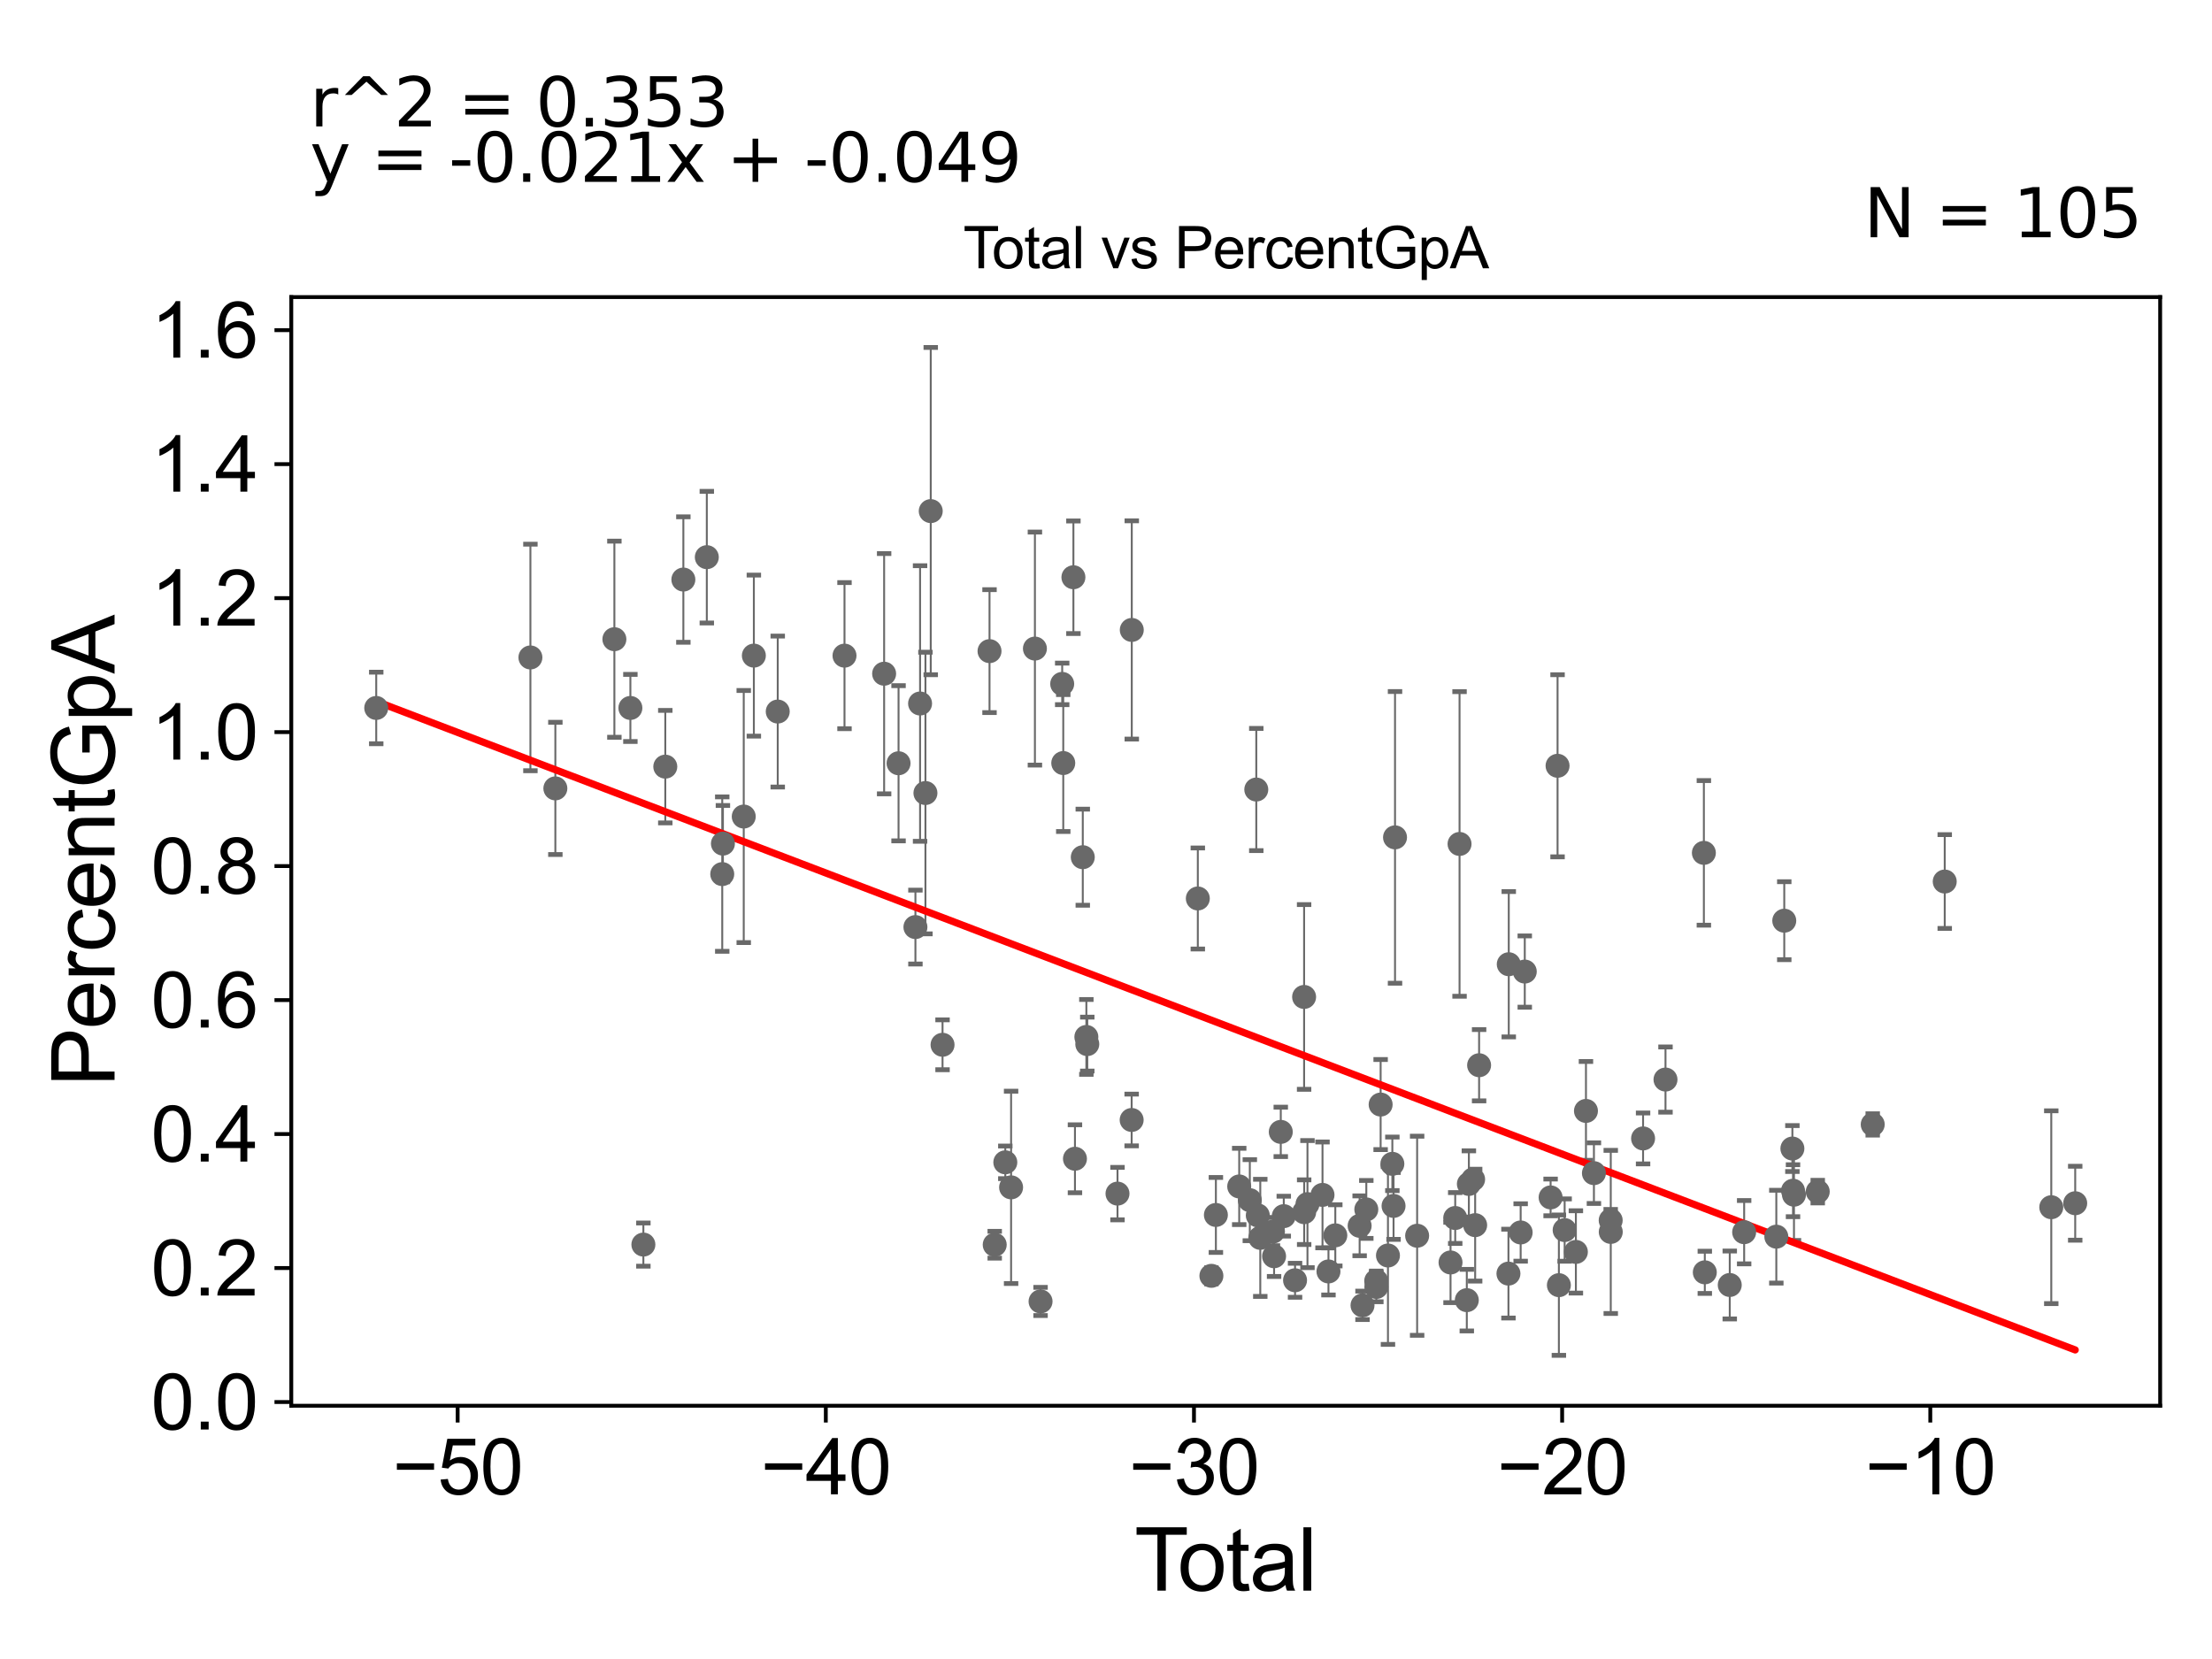 <?xml version="1.0" encoding="utf-8" standalone="no"?>
<!DOCTYPE svg PUBLIC "-//W3C//DTD SVG 1.1//EN"
  "http://www.w3.org/Graphics/SVG/1.1/DTD/svg11.dtd">
<svg xmlns:xlink="http://www.w3.org/1999/xlink" width="460.8pt" height="345.6pt" viewBox="0 0 460.8 345.6" xmlns="http://www.w3.org/2000/svg" version="1.1">
 <defs>
  <style type="text/css">*{stroke-linejoin: round; stroke-linecap: butt}</style>
 </defs>
 <g id="figure_1">
  <g id="patch_1">
   <path d="M 0 345.6 
L 460.8 345.6 
L 460.8 0 
L 0 0 
z
" style="fill: #ffffff"/>
  </g>
  <g id="axes_1">
   <g id="patch_2">
    <path d="M 60.68 292.84 
L 450 292.84 
L 450 61.886 
L 60.68 61.886 
z
" style="fill: #ffffff"/>
   </g>
   <g id="PathCollection_1">
    <defs>
     <path id="m3170c3580d" d="M 0 1.118 
C 0.297 1.118 0.581 1 0.791 0.791 
C 1 0.581 1.118 0.297 1.118 0 
C 1.118 -0.297 1 -0.581 0.791 -0.791 
C 0.581 -1 0.297 -1.118 0 -1.118 
C -0.297 -1.118 -0.581 -1 -0.791 -0.791 
C -1 -0.581 -1.118 -0.297 -1.118 0 
C -1.118 0.297 -1 0.581 -0.791 0.791 
C -0.581 1 -0.297 1.118 0 1.118 
z
" style="stroke: #696969"/>
    </defs>
    <g clip-path="url(#pd24733a3d6)">
     <use xlink:href="#m3170c3580d" x="78.376" y="147.479" style="fill: #696969; stroke: #696969"/>
     <use xlink:href="#m3170c3580d" x="302.173" y="262.994" style="fill: #696969; stroke: #696969"/>
     <use xlink:href="#m3170c3580d" x="295.215" y="257.428" style="fill: #696969; stroke: #696969"/>
     <use xlink:href="#m3170c3580d" x="290.609" y="174.438" style="fill: #696969; stroke: #696969"/>
     <use xlink:href="#m3170c3580d" x="290.302" y="251.216" style="fill: #696969; stroke: #696969"/>
     <use xlink:href="#m3170c3580d" x="290.053" y="242.448" style="fill: #696969; stroke: #696969"/>
     <use xlink:href="#m3170c3580d" x="289.138" y="261.541" style="fill: #696969; stroke: #696969"/>
     <use xlink:href="#m3170c3580d" x="287.612" y="230.098" style="fill: #696969; stroke: #696969"/>
     <use xlink:href="#m3170c3580d" x="286.722" y="268.096" style="fill: #696969; stroke: #696969"/>
     <use xlink:href="#m3170c3580d" x="286.69" y="266.842" style="fill: #696969; stroke: #696969"/>
     <use xlink:href="#m3170c3580d" x="284.628" y="251.947" style="fill: #696969; stroke: #696969"/>
     <use xlink:href="#m3170c3580d" x="283.836" y="271.925" style="fill: #696969; stroke: #696969"/>
     <use xlink:href="#m3170c3580d" x="283.238" y="255.361" style="fill: #696969; stroke: #696969"/>
     <use xlink:href="#m3170c3580d" x="278.169" y="257.343" style="fill: #696969; stroke: #696969"/>
     <use xlink:href="#m3170c3580d" x="276.745" y="264.866" style="fill: #696969; stroke: #696969"/>
     <use xlink:href="#m3170c3580d" x="303.149" y="253.735" style="fill: #696969; stroke: #696969"/>
     <use xlink:href="#m3170c3580d" x="275.503" y="248.921" style="fill: #696969; stroke: #696969"/>
     <use xlink:href="#m3170c3580d" x="271.681" y="252.52" style="fill: #696969; stroke: #696969"/>
     <use xlink:href="#m3170c3580d" x="271.669" y="207.682" style="fill: #696969; stroke: #696969"/>
     <use xlink:href="#m3170c3580d" x="269.783" y="266.704" style="fill: #696969; stroke: #696969"/>
     <use xlink:href="#m3170c3580d" x="267.433" y="253.347" style="fill: #696969; stroke: #696969"/>
     <use xlink:href="#m3170c3580d" x="266.809" y="235.792" style="fill: #696969; stroke: #696969"/>
     <use xlink:href="#m3170c3580d" x="265.414" y="261.701" style="fill: #696969; stroke: #696969"/>
     <use xlink:href="#m3170c3580d" x="265.181" y="256.563" style="fill: #696969; stroke: #696969"/>
     <use xlink:href="#m3170c3580d" x="262.54" y="257.869" style="fill: #696969; stroke: #696969"/>
     <use xlink:href="#m3170c3580d" x="262.021" y="253.193" style="fill: #696969; stroke: #696969"/>
     <use xlink:href="#m3170c3580d" x="261.707" y="164.473" style="fill: #696969; stroke: #696969"/>
     <use xlink:href="#m3170c3580d" x="260.361" y="250.016" style="fill: #696969; stroke: #696969"/>
     <use xlink:href="#m3170c3580d" x="258.15" y="247.158" style="fill: #696969; stroke: #696969"/>
     <use xlink:href="#m3170c3580d" x="253.292" y="253.099" style="fill: #696969; stroke: #696969"/>
     <use xlink:href="#m3170c3580d" x="252.356" y="265.778" style="fill: #696969; stroke: #696969"/>
     <use xlink:href="#m3170c3580d" x="272.37" y="250.839" style="fill: #696969; stroke: #696969"/>
     <use xlink:href="#m3170c3580d" x="304.051" y="175.81" style="fill: #696969; stroke: #696969"/>
     <use xlink:href="#m3170c3580d" x="305.562" y="270.846" style="fill: #696969; stroke: #696969"/>
     <use xlink:href="#m3170c3580d" x="305.993" y="246.639" style="fill: #696969; stroke: #696969"/>
     <use xlink:href="#m3170c3580d" x="405.123" y="183.638" style="fill: #696969; stroke: #696969"/>
     <use xlink:href="#m3170c3580d" x="390.122" y="234.242" style="fill: #696969; stroke: #696969"/>
     <use xlink:href="#m3170c3580d" x="378.67" y="248.237" style="fill: #696969; stroke: #696969"/>
     <use xlink:href="#m3170c3580d" x="373.718" y="248.877" style="fill: #696969; stroke: #696969"/>
     <use xlink:href="#m3170c3580d" x="373.518" y="248.046" style="fill: #696969; stroke: #696969"/>
     <use xlink:href="#m3170c3580d" x="373.387" y="239.262" style="fill: #696969; stroke: #696969"/>
     <use xlink:href="#m3170c3580d" x="371.695" y="191.797" style="fill: #696969; stroke: #696969"/>
     <use xlink:href="#m3170c3580d" x="370.04" y="257.62" style="fill: #696969; stroke: #696969"/>
     <use xlink:href="#m3170c3580d" x="363.339" y="256.685" style="fill: #696969; stroke: #696969"/>
     <use xlink:href="#m3170c3580d" x="360.339" y="267.686" style="fill: #696969; stroke: #696969"/>
     <use xlink:href="#m3170c3580d" x="355.143" y="265.05" style="fill: #696969; stroke: #696969"/>
     <use xlink:href="#m3170c3580d" x="354.948" y="177.667" style="fill: #696969; stroke: #696969"/>
     <use xlink:href="#m3170c3580d" x="346.954" y="224.89" style="fill: #696969; stroke: #696969"/>
     <use xlink:href="#m3170c3580d" x="342.284" y="237.157" style="fill: #696969; stroke: #696969"/>
     <use xlink:href="#m3170c3580d" x="335.551" y="256.63" style="fill: #696969; stroke: #696969"/>
     <use xlink:href="#m3170c3580d" x="335.536" y="254.219" style="fill: #696969; stroke: #696969"/>
     <use xlink:href="#m3170c3580d" x="332.043" y="244.387" style="fill: #696969; stroke: #696969"/>
     <use xlink:href="#m3170c3580d" x="306.878" y="245.678" style="fill: #696969; stroke: #696969"/>
     <use xlink:href="#m3170c3580d" x="307.303" y="255.22" style="fill: #696969; stroke: #696969"/>
     <use xlink:href="#m3170c3580d" x="308.125" y="221.906" style="fill: #696969; stroke: #696969"/>
     <use xlink:href="#m3170c3580d" x="427.317" y="251.486" style="fill: #696969; stroke: #696969"/>
     <use xlink:href="#m3170c3580d" x="314.237" y="265.315" style="fill: #696969; stroke: #696969"/>
     <use xlink:href="#m3170c3580d" x="314.303" y="200.868" style="fill: #696969; stroke: #696969"/>
     <use xlink:href="#m3170c3580d" x="249.528" y="187.169" style="fill: #696969; stroke: #696969"/>
     <use xlink:href="#m3170c3580d" x="316.781" y="256.743" style="fill: #696969; stroke: #696969"/>
     <use xlink:href="#m3170c3580d" x="323.02" y="249.444" style="fill: #696969; stroke: #696969"/>
     <use xlink:href="#m3170c3580d" x="324.468" y="159.527" style="fill: #696969; stroke: #696969"/>
     <use xlink:href="#m3170c3580d" x="324.744" y="267.723" style="fill: #696969; stroke: #696969"/>
     <use xlink:href="#m3170c3580d" x="325.945" y="256.246" style="fill: #696969; stroke: #696969"/>
     <use xlink:href="#m3170c3580d" x="328.285" y="260.797" style="fill: #696969; stroke: #696969"/>
     <use xlink:href="#m3170c3580d" x="330.384" y="231.426" style="fill: #696969; stroke: #696969"/>
     <use xlink:href="#m3170c3580d" x="317.638" y="202.393" style="fill: #696969; stroke: #696969"/>
     <use xlink:href="#m3170c3580d" x="235.77" y="131.226" style="fill: #696969; stroke: #696969"/>
     <use xlink:href="#m3170c3580d" x="432.304" y="250.656" style="fill: #696969; stroke: #696969"/>
     <use xlink:href="#m3170c3580d" x="226.502" y="217.507" style="fill: #696969; stroke: #696969"/>
     <use xlink:href="#m3170c3580d" x="142.357" y="120.731" style="fill: #696969; stroke: #696969"/>
     <use xlink:href="#m3170c3580d" x="187.185" y="159" style="fill: #696969; stroke: #696969"/>
     <use xlink:href="#m3170c3580d" x="209.425" y="242.132" style="fill: #696969; stroke: #696969"/>
     <use xlink:href="#m3170c3580d" x="138.593" y="159.705" style="fill: #696969; stroke: #696969"/>
     <use xlink:href="#m3170c3580d" x="226.309" y="216.013" style="fill: #696969; stroke: #696969"/>
     <use xlink:href="#m3170c3580d" x="225.563" y="178.571" style="fill: #696969; stroke: #696969"/>
     <use xlink:href="#m3170c3580d" x="190.7" y="193.126" style="fill: #696969; stroke: #696969"/>
     <use xlink:href="#m3170c3580d" x="223.934" y="241.388" style="fill: #696969; stroke: #696969"/>
     <use xlink:href="#m3170c3580d" x="191.668" y="146.554" style="fill: #696969; stroke: #696969"/>
     <use xlink:href="#m3170c3580d" x="192.785" y="165.203" style="fill: #696969; stroke: #696969"/>
     <use xlink:href="#m3170c3580d" x="193.89" y="106.472" style="fill: #696969; stroke: #696969"/>
     <use xlink:href="#m3170c3580d" x="196.349" y="217.647" style="fill: #696969; stroke: #696969"/>
     <use xlink:href="#m3170c3580d" x="223.611" y="120.253" style="fill: #696969; stroke: #696969"/>
     <use xlink:href="#m3170c3580d" x="221.496" y="158.958" style="fill: #696969; stroke: #696969"/>
     <use xlink:href="#m3170c3580d" x="221.275" y="142.466" style="fill: #696969; stroke: #696969"/>
     <use xlink:href="#m3170c3580d" x="134.028" y="259.269" style="fill: #696969; stroke: #696969"/>
     <use xlink:href="#m3170c3580d" x="131.321" y="147.48" style="fill: #696969; stroke: #696969"/>
     <use xlink:href="#m3170c3580d" x="216.767" y="271.114" style="fill: #696969; stroke: #696969"/>
     <use xlink:href="#m3170c3580d" x="215.592" y="135.11" style="fill: #696969; stroke: #696969"/>
     <use xlink:href="#m3170c3580d" x="115.691" y="164.236" style="fill: #696969; stroke: #696969"/>
     <use xlink:href="#m3170c3580d" x="127.988" y="133.158" style="fill: #696969; stroke: #696969"/>
     <use xlink:href="#m3170c3580d" x="206.136" y="135.643" style="fill: #696969; stroke: #696969"/>
     <use xlink:href="#m3170c3580d" x="207.218" y="259.302" style="fill: #696969; stroke: #696969"/>
     <use xlink:href="#m3170c3580d" x="147.242" y="116.069" style="fill: #696969; stroke: #696969"/>
     <use xlink:href="#m3170c3580d" x="235.744" y="233.31" style="fill: #696969; stroke: #696969"/>
     <use xlink:href="#m3170c3580d" x="210.63" y="247.348" style="fill: #696969; stroke: #696969"/>
     <use xlink:href="#m3170c3580d" x="150.597" y="175.741" style="fill: #696969; stroke: #696969"/>
     <use xlink:href="#m3170c3580d" x="110.494" y="136.96" style="fill: #696969; stroke: #696969"/>
     <use xlink:href="#m3170c3580d" x="157.043" y="136.577" style="fill: #696969; stroke: #696969"/>
     <use xlink:href="#m3170c3580d" x="162.017" y="148.229" style="fill: #696969; stroke: #696969"/>
     <use xlink:href="#m3170c3580d" x="232.797" y="248.651" style="fill: #696969; stroke: #696969"/>
     <use xlink:href="#m3170c3580d" x="154.935" y="170.101" style="fill: #696969; stroke: #696969"/>
     <use xlink:href="#m3170c3580d" x="150.456" y="182.09" style="fill: #696969; stroke: #696969"/>
     <use xlink:href="#m3170c3580d" x="175.926" y="136.583" style="fill: #696969; stroke: #696969"/>
     <use xlink:href="#m3170c3580d" x="184.18" y="140.346" style="fill: #696969; stroke: #696969"/>
    </g>
   </g>
   <g id="matplotlib.axis_1">
    <g id="xtick_1">
     <g id="line2d_1">
      <defs>
       <path id="mdfa8810651" d="M 0 0 
L 0 3.5 
" style="stroke: #000000; stroke-width: 0.8"/>
      </defs>
      <g>
       <use xlink:href="#mdfa8810651" x="95.337" y="292.84" style="stroke: #000000; stroke-width: 0.8"/>
      </g>
     </g>
     <g id="text_1">
      <!-- −50 -->
      <g transform="translate(81.767 311.293)scale(0.16 -0.16)">
       <defs>
        <path id="ArialMT-2212" d="M 3381 1997 
L 356 1997 
L 356 2522 
L 3381 2522 
L 3381 1997 
z
" transform="scale(0.016)"/>
        <path id="ArialMT-35" d="M 266 1200 
L 856 1250 
Q 922 819 1161 601 
Q 1400 384 1738 384 
Q 2144 384 2425 690 
Q 2706 997 2706 1503 
Q 2706 1984 2436 2262 
Q 2166 2541 1728 2541 
Q 1456 2541 1237 2417 
Q 1019 2294 894 2097 
L 366 2166 
L 809 4519 
L 3088 4519 
L 3088 3981 
L 1259 3981 
L 1013 2750 
Q 1425 3038 1878 3038 
Q 2478 3038 2890 2622 
Q 3303 2206 3303 1553 
Q 3303 931 2941 478 
Q 2500 -78 1738 -78 
Q 1113 -78 717 272 
Q 322 622 266 1200 
z
" transform="scale(0.016)"/>
        <path id="ArialMT-30" d="M 266 2259 
Q 266 3072 433 3567 
Q 600 4063 929 4331 
Q 1259 4600 1759 4600 
Q 2128 4600 2406 4451 
Q 2684 4303 2865 4023 
Q 3047 3744 3150 3342 
Q 3253 2941 3253 2259 
Q 3253 1453 3087 958 
Q 2922 463 2592 192 
Q 2263 -78 1759 -78 
Q 1097 -78 719 397 
Q 266 969 266 2259 
z
M 844 2259 
Q 844 1131 1108 757 
Q 1372 384 1759 384 
Q 2147 384 2411 759 
Q 2675 1134 2675 2259 
Q 2675 3391 2411 3762 
Q 2147 4134 1753 4134 
Q 1366 4134 1134 3806 
Q 844 3388 844 2259 
z
" transform="scale(0.016)"/>
       </defs>
       <use xlink:href="#ArialMT-2212"/>
       <use xlink:href="#ArialMT-35" x="58.398"/>
       <use xlink:href="#ArialMT-30" x="114.014"/>
      </g>
     </g>
    </g>
    <g id="xtick_2">
     <g id="line2d_2">
      <g>
       <use xlink:href="#mdfa8810651" x="172.032" y="292.84" style="stroke: #000000; stroke-width: 0.8"/>
      </g>
     </g>
     <g id="text_2">
      <!-- −40 -->
      <g transform="translate(158.462 311.293)scale(0.16 -0.16)">
       <defs>
        <path id="ArialMT-34" d="M 2069 0 
L 2069 1097 
L 81 1097 
L 81 1613 
L 2172 4581 
L 2631 4581 
L 2631 1613 
L 3250 1613 
L 3250 1097 
L 2631 1097 
L 2631 0 
L 2069 0 
z
M 2069 1613 
L 2069 3678 
L 634 1613 
L 2069 1613 
z
" transform="scale(0.016)"/>
       </defs>
       <use xlink:href="#ArialMT-2212"/>
       <use xlink:href="#ArialMT-34" x="58.398"/>
       <use xlink:href="#ArialMT-30" x="114.014"/>
      </g>
     </g>
    </g>
    <g id="xtick_3">
     <g id="line2d_3">
      <g>
       <use xlink:href="#mdfa8810651" x="248.727" y="292.84" style="stroke: #000000; stroke-width: 0.8"/>
      </g>
     </g>
     <g id="text_3">
      <!-- −30 -->
      <g transform="translate(235.157 311.293)scale(0.16 -0.16)">
       <defs>
        <path id="ArialMT-33" d="M 269 1209 
L 831 1284 
Q 928 806 1161 595 
Q 1394 384 1728 384 
Q 2125 384 2398 659 
Q 2672 934 2672 1341 
Q 2672 1728 2419 1979 
Q 2166 2231 1775 2231 
Q 1616 2231 1378 2169 
L 1441 2663 
Q 1497 2656 1531 2656 
Q 1891 2656 2178 2843 
Q 2466 3031 2466 3422 
Q 2466 3731 2256 3934 
Q 2047 4138 1716 4138 
Q 1388 4138 1169 3931 
Q 950 3725 888 3313 
L 325 3413 
Q 428 3978 793 4289 
Q 1159 4600 1703 4600 
Q 2078 4600 2393 4439 
Q 2709 4278 2876 4000 
Q 3044 3722 3044 3409 
Q 3044 3113 2884 2869 
Q 2725 2625 2413 2481 
Q 2819 2388 3044 2092 
Q 3269 1797 3269 1353 
Q 3269 753 2831 336 
Q 2394 -81 1725 -81 
Q 1122 -81 723 278 
Q 325 638 269 1209 
z
" transform="scale(0.016)"/>
       </defs>
       <use xlink:href="#ArialMT-2212"/>
       <use xlink:href="#ArialMT-33" x="58.398"/>
       <use xlink:href="#ArialMT-30" x="114.014"/>
      </g>
     </g>
    </g>
    <g id="xtick_4">
     <g id="line2d_4">
      <g>
       <use xlink:href="#mdfa8810651" x="325.422" y="292.84" style="stroke: #000000; stroke-width: 0.8"/>
      </g>
     </g>
     <g id="text_4">
      <!-- −20 -->
      <g transform="translate(311.852 311.293)scale(0.16 -0.16)">
       <defs>
        <path id="ArialMT-32" d="M 3222 541 
L 3222 0 
L 194 0 
Q 188 203 259 391 
Q 375 700 629 1000 
Q 884 1300 1366 1694 
Q 2113 2306 2375 2664 
Q 2638 3022 2638 3341 
Q 2638 3675 2398 3904 
Q 2159 4134 1775 4134 
Q 1369 4134 1125 3890 
Q 881 3647 878 3216 
L 300 3275 
Q 359 3922 746 4261 
Q 1134 4600 1788 4600 
Q 2447 4600 2831 4234 
Q 3216 3869 3216 3328 
Q 3216 3053 3103 2787 
Q 2991 2522 2730 2228 
Q 2469 1934 1863 1422 
Q 1356 997 1212 845 
Q 1069 694 975 541 
L 3222 541 
z
" transform="scale(0.016)"/>
       </defs>
       <use xlink:href="#ArialMT-2212"/>
       <use xlink:href="#ArialMT-32" x="58.398"/>
       <use xlink:href="#ArialMT-30" x="114.014"/>
      </g>
     </g>
    </g>
    <g id="xtick_5">
     <g id="line2d_5">
      <g>
       <use xlink:href="#mdfa8810651" x="402.116" y="292.84" style="stroke: #000000; stroke-width: 0.8"/>
      </g>
     </g>
     <g id="text_5">
      <!-- −10 -->
      <g transform="translate(388.546 311.293)scale(0.16 -0.16)">
       <defs>
        <path id="ArialMT-31" d="M 2384 0 
L 1822 0 
L 1822 3584 
Q 1619 3391 1289 3197 
Q 959 3003 697 2906 
L 697 3450 
Q 1169 3672 1522 3987 
Q 1875 4303 2022 4600 
L 2384 4600 
L 2384 0 
z
" transform="scale(0.016)"/>
       </defs>
       <use xlink:href="#ArialMT-2212"/>
       <use xlink:href="#ArialMT-31" x="58.398"/>
       <use xlink:href="#ArialMT-30" x="114.014"/>
      </g>
     </g>
    </g>
    <g id="text_6">
     <!-- Total -->
     <g transform="translate(236.335 331.357)scale(0.18 -0.18)">
      <defs>
       <path id="ArialMT-54" d="M 1659 0 
L 1659 4041 
L 150 4041 
L 150 4581 
L 3781 4581 
L 3781 4041 
L 2266 4041 
L 2266 0 
L 1659 0 
z
" transform="scale(0.016)"/>
       <path id="ArialMT-6f" d="M 213 1659 
Q 213 2581 725 3025 
Q 1153 3394 1769 3394 
Q 2453 3394 2887 2945 
Q 3322 2497 3322 1706 
Q 3322 1066 3130 698 
Q 2938 331 2570 128 
Q 2203 -75 1769 -75 
Q 1072 -75 642 372 
Q 213 819 213 1659 
z
M 791 1659 
Q 791 1022 1069 705 
Q 1347 388 1769 388 
Q 2188 388 2466 706 
Q 2744 1025 2744 1678 
Q 2744 2294 2464 2611 
Q 2184 2928 1769 2928 
Q 1347 2928 1069 2612 
Q 791 2297 791 1659 
z
" transform="scale(0.016)"/>
       <path id="ArialMT-74" d="M 1650 503 
L 1731 6 
Q 1494 -44 1306 -44 
Q 1000 -44 831 53 
Q 663 150 594 308 
Q 525 466 525 972 
L 525 2881 
L 113 2881 
L 113 3319 
L 525 3319 
L 525 4141 
L 1084 4478 
L 1084 3319 
L 1650 3319 
L 1650 2881 
L 1084 2881 
L 1084 941 
Q 1084 700 1114 631 
Q 1144 563 1211 522 
Q 1278 481 1403 481 
Q 1497 481 1650 503 
z
" transform="scale(0.016)"/>
       <path id="ArialMT-61" d="M 2588 409 
Q 2275 144 1986 34 
Q 1697 -75 1366 -75 
Q 819 -75 525 192 
Q 231 459 231 875 
Q 231 1119 342 1320 
Q 453 1522 633 1644 
Q 813 1766 1038 1828 
Q 1203 1872 1538 1913 
Q 2219 1994 2541 2106 
Q 2544 2222 2544 2253 
Q 2544 2597 2384 2738 
Q 2169 2928 1744 2928 
Q 1347 2928 1158 2789 
Q 969 2650 878 2297 
L 328 2372 
Q 403 2725 575 2942 
Q 747 3159 1072 3276 
Q 1397 3394 1825 3394 
Q 2250 3394 2515 3294 
Q 2781 3194 2906 3042 
Q 3031 2891 3081 2659 
Q 3109 2516 3109 2141 
L 3109 1391 
Q 3109 606 3145 398 
Q 3181 191 3288 0 
L 2700 0 
Q 2613 175 2588 409 
z
M 2541 1666 
Q 2234 1541 1622 1453 
Q 1275 1403 1131 1340 
Q 988 1278 909 1158 
Q 831 1038 831 891 
Q 831 666 1001 516 
Q 1172 366 1500 366 
Q 1825 366 2078 508 
Q 2331 650 2450 897 
Q 2541 1088 2541 1459 
L 2541 1666 
z
" transform="scale(0.016)"/>
       <path id="ArialMT-6c" d="M 409 0 
L 409 4581 
L 972 4581 
L 972 0 
L 409 0 
z
" transform="scale(0.016)"/>
      </defs>
      <use xlink:href="#ArialMT-54"/>
      <use xlink:href="#ArialMT-6f" x="49.959"/>
      <use xlink:href="#ArialMT-74" x="105.574"/>
      <use xlink:href="#ArialMT-61" x="133.357"/>
      <use xlink:href="#ArialMT-6c" x="188.973"/>
     </g>
    </g>
   </g>
   <g id="matplotlib.axis_2">
    <g id="ytick_1">
     <g id="line2d_6">
      <defs>
       <path id="mba15329bb5" d="M 0 0 
L -3.5 0 
" style="stroke: #000000; stroke-width: 0.8"/>
      </defs>
      <g>
       <use xlink:href="#mba15329bb5" x="60.68" y="292.066" style="stroke: #000000; stroke-width: 0.8"/>
      </g>
     </g>
     <g id="text_7">
      <!-- 0.0 -->
      <g transform="translate(31.44 297.792)scale(0.16 -0.16)">
       <defs>
        <path id="ArialMT-2e" d="M 581 0 
L 581 641 
L 1222 641 
L 1222 0 
L 581 0 
z
" transform="scale(0.016)"/>
       </defs>
       <use xlink:href="#ArialMT-30"/>
       <use xlink:href="#ArialMT-2e" x="55.615"/>
       <use xlink:href="#ArialMT-30" x="83.398"/>
      </g>
     </g>
    </g>
    <g id="ytick_2">
     <g id="line2d_7">
      <g>
       <use xlink:href="#mba15329bb5" x="60.68" y="264.155" style="stroke: #000000; stroke-width: 0.8"/>
      </g>
     </g>
     <g id="text_8">
      <!-- 0.2 -->
      <g transform="translate(31.44 269.881)scale(0.16 -0.16)">
       <use xlink:href="#ArialMT-30"/>
       <use xlink:href="#ArialMT-2e" x="55.615"/>
       <use xlink:href="#ArialMT-32" x="83.398"/>
      </g>
     </g>
    </g>
    <g id="ytick_3">
     <g id="line2d_8">
      <g>
       <use xlink:href="#mba15329bb5" x="60.68" y="236.244" style="stroke: #000000; stroke-width: 0.8"/>
      </g>
     </g>
     <g id="text_9">
      <!-- 0.4 -->
      <g transform="translate(31.44 241.971)scale(0.16 -0.16)">
       <use xlink:href="#ArialMT-30"/>
       <use xlink:href="#ArialMT-2e" x="55.615"/>
       <use xlink:href="#ArialMT-34" x="83.398"/>
      </g>
     </g>
    </g>
    <g id="ytick_4">
     <g id="line2d_9">
      <g>
       <use xlink:href="#mba15329bb5" x="60.68" y="208.333" style="stroke: #000000; stroke-width: 0.8"/>
      </g>
     </g>
     <g id="text_10">
      <!-- 0.6 -->
      <g transform="translate(31.44 214.06)scale(0.16 -0.16)">
       <defs>
        <path id="ArialMT-36" d="M 3184 3459 
L 2625 3416 
Q 2550 3747 2413 3897 
Q 2184 4138 1850 4138 
Q 1581 4138 1378 3988 
Q 1113 3794 959 3422 
Q 806 3050 800 2363 
Q 1003 2672 1297 2822 
Q 1591 2972 1913 2972 
Q 2475 2972 2870 2558 
Q 3266 2144 3266 1488 
Q 3266 1056 3080 686 
Q 2894 316 2569 119 
Q 2244 -78 1831 -78 
Q 1128 -78 684 439 
Q 241 956 241 2144 
Q 241 3472 731 4075 
Q 1159 4600 1884 4600 
Q 2425 4600 2770 4297 
Q 3116 3994 3184 3459 
z
M 888 1484 
Q 888 1194 1011 928 
Q 1134 663 1356 523 
Q 1578 384 1822 384 
Q 2178 384 2434 671 
Q 2691 959 2691 1453 
Q 2691 1928 2437 2201 
Q 2184 2475 1800 2475 
Q 1419 2475 1153 2201 
Q 888 1928 888 1484 
z
" transform="scale(0.016)"/>
       </defs>
       <use xlink:href="#ArialMT-30"/>
       <use xlink:href="#ArialMT-2e" x="55.615"/>
       <use xlink:href="#ArialMT-36" x="83.398"/>
      </g>
     </g>
    </g>
    <g id="ytick_5">
     <g id="line2d_10">
      <g>
       <use xlink:href="#mba15329bb5" x="60.68" y="180.423" style="stroke: #000000; stroke-width: 0.8"/>
      </g>
     </g>
     <g id="text_11">
      <!-- 0.8 -->
      <g transform="translate(31.44 186.149)scale(0.16 -0.16)">
       <defs>
        <path id="ArialMT-38" d="M 1131 2484 
Q 781 2613 612 2850 
Q 444 3088 444 3419 
Q 444 3919 803 4259 
Q 1163 4600 1759 4600 
Q 2359 4600 2725 4251 
Q 3091 3903 3091 3403 
Q 3091 3084 2923 2848 
Q 2756 2613 2416 2484 
Q 2838 2347 3058 2040 
Q 3278 1734 3278 1309 
Q 3278 722 2862 322 
Q 2447 -78 1769 -78 
Q 1091 -78 675 323 
Q 259 725 259 1325 
Q 259 1772 486 2073 
Q 713 2375 1131 2484 
z
M 1019 3438 
Q 1019 3113 1228 2906 
Q 1438 2700 1772 2700 
Q 2097 2700 2305 2904 
Q 2513 3109 2513 3406 
Q 2513 3716 2298 3927 
Q 2084 4138 1766 4138 
Q 1444 4138 1231 3931 
Q 1019 3725 1019 3438 
z
M 838 1322 
Q 838 1081 952 856 
Q 1066 631 1291 507 
Q 1516 384 1775 384 
Q 2178 384 2440 643 
Q 2703 903 2703 1303 
Q 2703 1709 2433 1975 
Q 2163 2241 1756 2241 
Q 1359 2241 1098 1978 
Q 838 1716 838 1322 
z
" transform="scale(0.016)"/>
       </defs>
       <use xlink:href="#ArialMT-30"/>
       <use xlink:href="#ArialMT-2e" x="55.615"/>
       <use xlink:href="#ArialMT-38" x="83.398"/>
      </g>
     </g>
    </g>
    <g id="ytick_6">
     <g id="line2d_11">
      <g>
       <use xlink:href="#mba15329bb5" x="60.68" y="152.512" style="stroke: #000000; stroke-width: 0.8"/>
      </g>
     </g>
     <g id="text_12">
      <!-- 1.0 -->
      <g transform="translate(31.44 158.238)scale(0.16 -0.16)">
       <use xlink:href="#ArialMT-31"/>
       <use xlink:href="#ArialMT-2e" x="55.615"/>
       <use xlink:href="#ArialMT-30" x="83.398"/>
      </g>
     </g>
    </g>
    <g id="ytick_7">
     <g id="line2d_12">
      <g>
       <use xlink:href="#mba15329bb5" x="60.68" y="124.601" style="stroke: #000000; stroke-width: 0.8"/>
      </g>
     </g>
     <g id="text_13">
      <!-- 1.2 -->
      <g transform="translate(31.44 130.327)scale(0.16 -0.16)">
       <use xlink:href="#ArialMT-31"/>
       <use xlink:href="#ArialMT-2e" x="55.615"/>
       <use xlink:href="#ArialMT-32" x="83.398"/>
      </g>
     </g>
    </g>
    <g id="ytick_8">
     <g id="line2d_13">
      <g>
       <use xlink:href="#mba15329bb5" x="60.68" y="96.69" style="stroke: #000000; stroke-width: 0.8"/>
      </g>
     </g>
     <g id="text_14">
      <!-- 1.4 -->
      <g transform="translate(31.44 102.416)scale(0.16 -0.16)">
       <use xlink:href="#ArialMT-31"/>
       <use xlink:href="#ArialMT-2e" x="55.615"/>
       <use xlink:href="#ArialMT-34" x="83.398"/>
      </g>
     </g>
    </g>
    <g id="ytick_9">
     <g id="line2d_14">
      <g>
       <use xlink:href="#mba15329bb5" x="60.68" y="68.779" style="stroke: #000000; stroke-width: 0.8"/>
      </g>
     </g>
     <g id="text_15">
      <!-- 1.6 -->
      <g transform="translate(31.44 74.505)scale(0.16 -0.16)">
       <use xlink:href="#ArialMT-31"/>
       <use xlink:href="#ArialMT-2e" x="55.615"/>
       <use xlink:href="#ArialMT-36" x="83.398"/>
      </g>
     </g>
    </g>
    <g id="text_16">
     <!-- PercentGpA -->
     <g transform="translate(23.863 226.386)rotate(-90)scale(0.18 -0.18)">
      <defs>
       <path id="ArialMT-50" d="M 494 0 
L 494 4581 
L 2222 4581 
Q 2678 4581 2919 4538 
Q 3256 4481 3484 4323 
Q 3713 4166 3852 3881 
Q 3991 3597 3991 3256 
Q 3991 2672 3619 2267 
Q 3247 1863 2275 1863 
L 1100 1863 
L 1100 0 
L 494 0 
z
M 1100 2403 
L 2284 2403 
Q 2872 2403 3119 2622 
Q 3366 2841 3366 3238 
Q 3366 3525 3220 3729 
Q 3075 3934 2838 4000 
Q 2684 4041 2272 4041 
L 1100 4041 
L 1100 2403 
z
" transform="scale(0.016)"/>
       <path id="ArialMT-65" d="M 2694 1069 
L 3275 997 
Q 3138 488 2766 206 
Q 2394 -75 1816 -75 
Q 1088 -75 661 373 
Q 234 822 234 1631 
Q 234 2469 665 2931 
Q 1097 3394 1784 3394 
Q 2450 3394 2872 2941 
Q 3294 2488 3294 1666 
Q 3294 1616 3291 1516 
L 816 1516 
Q 847 969 1125 678 
Q 1403 388 1819 388 
Q 2128 388 2347 550 
Q 2566 713 2694 1069 
z
M 847 1978 
L 2700 1978 
Q 2663 2397 2488 2606 
Q 2219 2931 1791 2931 
Q 1403 2931 1139 2672 
Q 875 2413 847 1978 
z
" transform="scale(0.016)"/>
       <path id="ArialMT-72" d="M 416 0 
L 416 3319 
L 922 3319 
L 922 2816 
Q 1116 3169 1280 3281 
Q 1444 3394 1641 3394 
Q 1925 3394 2219 3213 
L 2025 2691 
Q 1819 2813 1613 2813 
Q 1428 2813 1281 2702 
Q 1134 2591 1072 2394 
Q 978 2094 978 1738 
L 978 0 
L 416 0 
z
" transform="scale(0.016)"/>
       <path id="ArialMT-63" d="M 2588 1216 
L 3141 1144 
Q 3050 572 2676 248 
Q 2303 -75 1759 -75 
Q 1078 -75 664 370 
Q 250 816 250 1647 
Q 250 2184 428 2587 
Q 606 2991 970 3192 
Q 1334 3394 1763 3394 
Q 2303 3394 2647 3120 
Q 2991 2847 3088 2344 
L 2541 2259 
Q 2463 2594 2264 2762 
Q 2066 2931 1784 2931 
Q 1359 2931 1093 2626 
Q 828 2322 828 1663 
Q 828 994 1084 691 
Q 1341 388 1753 388 
Q 2084 388 2306 591 
Q 2528 794 2588 1216 
z
" transform="scale(0.016)"/>
       <path id="ArialMT-6e" d="M 422 0 
L 422 3319 
L 928 3319 
L 928 2847 
Q 1294 3394 1984 3394 
Q 2284 3394 2536 3286 
Q 2788 3178 2913 3003 
Q 3038 2828 3088 2588 
Q 3119 2431 3119 2041 
L 3119 0 
L 2556 0 
L 2556 2019 
Q 2556 2363 2490 2533 
Q 2425 2703 2258 2804 
Q 2091 2906 1866 2906 
Q 1506 2906 1245 2678 
Q 984 2450 984 1813 
L 984 0 
L 422 0 
z
" transform="scale(0.016)"/>
       <path id="ArialMT-47" d="M 2638 1797 
L 2638 2334 
L 4578 2338 
L 4578 638 
Q 4131 281 3656 101 
Q 3181 -78 2681 -78 
Q 2006 -78 1454 211 
Q 903 500 622 1047 
Q 341 1594 341 2269 
Q 341 2938 620 3517 
Q 900 4097 1425 4378 
Q 1950 4659 2634 4659 
Q 3131 4659 3532 4498 
Q 3934 4338 4162 4050 
Q 4391 3763 4509 3300 
L 3963 3150 
Q 3859 3500 3706 3700 
Q 3553 3900 3268 4020 
Q 2984 4141 2638 4141 
Q 2222 4141 1919 4014 
Q 1616 3888 1430 3681 
Q 1244 3475 1141 3228 
Q 966 2803 966 2306 
Q 966 1694 1177 1281 
Q 1388 869 1791 669 
Q 2194 469 2647 469 
Q 3041 469 3416 620 
Q 3791 772 3984 944 
L 3984 1797 
L 2638 1797 
z
" transform="scale(0.016)"/>
       <path id="ArialMT-70" d="M 422 -1272 
L 422 3319 
L 934 3319 
L 934 2888 
Q 1116 3141 1344 3267 
Q 1572 3394 1897 3394 
Q 2322 3394 2647 3175 
Q 2972 2956 3137 2557 
Q 3303 2159 3303 1684 
Q 3303 1175 3120 767 
Q 2938 359 2589 142 
Q 2241 -75 1856 -75 
Q 1575 -75 1351 44 
Q 1128 163 984 344 
L 984 -1272 
L 422 -1272 
z
M 931 1641 
Q 931 1000 1190 694 
Q 1450 388 1819 388 
Q 2194 388 2461 705 
Q 2728 1022 2728 1688 
Q 2728 2322 2467 2637 
Q 2206 2953 1844 2953 
Q 1484 2953 1207 2617 
Q 931 2281 931 1641 
z
" transform="scale(0.016)"/>
       <path id="ArialMT-41" d="M -9 0 
L 1750 4581 
L 2403 4581 
L 4278 0 
L 3588 0 
L 3053 1388 
L 1138 1388 
L 634 0 
L -9 0 
z
M 1313 1881 
L 2866 1881 
L 2388 3150 
Q 2169 3728 2063 4100 
Q 1975 3659 1816 3225 
L 1313 1881 
z
" transform="scale(0.016)"/>
      </defs>
      <use xlink:href="#ArialMT-50"/>
      <use xlink:href="#ArialMT-65" x="66.699"/>
      <use xlink:href="#ArialMT-72" x="122.314"/>
      <use xlink:href="#ArialMT-63" x="155.615"/>
      <use xlink:href="#ArialMT-65" x="205.615"/>
      <use xlink:href="#ArialMT-6e" x="261.23"/>
      <use xlink:href="#ArialMT-74" x="316.846"/>
      <use xlink:href="#ArialMT-47" x="344.629"/>
      <use xlink:href="#ArialMT-70" x="422.412"/>
      <use xlink:href="#ArialMT-41" x="478.027"/>
     </g>
    </g>
   </g>
   <g id="LineCollection_1">
    <path d="M 78.376 154.933 
L 78.376 140.025 
" clip-path="url(#pd24733a3d6)" style="fill: none; stroke: #696969; stroke-width: 0.4"/>
    <path d="M 302.173 271.359 
L 302.173 254.629 
" clip-path="url(#pd24733a3d6)" style="fill: none; stroke: #696969; stroke-width: 0.4"/>
    <path d="M 295.215 278.166 
L 295.215 236.691 
" clip-path="url(#pd24733a3d6)" style="fill: none; stroke: #696969; stroke-width: 0.4"/>
    <path d="M 290.609 204.819 
L 290.609 144.057 
" clip-path="url(#pd24733a3d6)" style="fill: none; stroke: #696969; stroke-width: 0.4"/>
    <path d="M 290.302 258.181 
L 290.302 244.251 
" clip-path="url(#pd24733a3d6)" style="fill: none; stroke: #696969; stroke-width: 0.4"/>
    <path d="M 290.053 248.022 
L 290.053 236.873 
" clip-path="url(#pd24733a3d6)" style="fill: none; stroke: #696969; stroke-width: 0.4"/>
    <path d="M 289.138 280.059 
L 289.138 243.022 
" clip-path="url(#pd24733a3d6)" style="fill: none; stroke: #696969; stroke-width: 0.4"/>
    <path d="M 287.612 239.479 
L 287.612 220.717 
" clip-path="url(#pd24733a3d6)" style="fill: none; stroke: #696969; stroke-width: 0.4"/>
    <path d="M 286.722 271.176 
L 286.722 265.016 
" clip-path="url(#pd24733a3d6)" style="fill: none; stroke: #696969; stroke-width: 0.4"/>
    <path d="M 286.69 268.894 
L 286.69 264.79 
" clip-path="url(#pd24733a3d6)" style="fill: none; stroke: #696969; stroke-width: 0.4"/>
    <path d="M 284.628 257.984 
L 284.628 245.91 
" clip-path="url(#pd24733a3d6)" style="fill: none; stroke: #696969; stroke-width: 0.4"/>
    <path d="M 283.836 274.887 
L 283.836 268.962 
" clip-path="url(#pd24733a3d6)" style="fill: none; stroke: #696969; stroke-width: 0.4"/>
    <path d="M 283.238 261.596 
L 283.238 249.127 
" clip-path="url(#pd24733a3d6)" style="fill: none; stroke: #696969; stroke-width: 0.4"/>
    <path d="M 278.169 263.716 
L 278.169 250.969 
" clip-path="url(#pd24733a3d6)" style="fill: none; stroke: #696969; stroke-width: 0.4"/>
    <path d="M 276.745 269.766 
L 276.745 259.966 
" clip-path="url(#pd24733a3d6)" style="fill: none; stroke: #696969; stroke-width: 0.4"/>
    <path d="M 303.149 259.031 
L 303.149 248.44 
" clip-path="url(#pd24733a3d6)" style="fill: none; stroke: #696969; stroke-width: 0.4"/>
    <path d="M 275.503 259.947 
L 275.503 237.895 
" clip-path="url(#pd24733a3d6)" style="fill: none; stroke: #696969; stroke-width: 0.4"/>
    <path d="M 271.681 259.254 
L 271.681 245.785 
" clip-path="url(#pd24733a3d6)" style="fill: none; stroke: #696969; stroke-width: 0.4"/>
    <path d="M 271.669 226.921 
L 271.669 188.443 
" clip-path="url(#pd24733a3d6)" style="fill: none; stroke: #696969; stroke-width: 0.4"/>
    <path d="M 269.783 270.24 
L 269.783 263.168 
" clip-path="url(#pd24733a3d6)" style="fill: none; stroke: #696969; stroke-width: 0.4"/>
    <path d="M 267.433 257.502 
L 267.433 249.192 
" clip-path="url(#pd24733a3d6)" style="fill: none; stroke: #696969; stroke-width: 0.4"/>
    <path d="M 266.809 240.938 
L 266.809 230.646 
" clip-path="url(#pd24733a3d6)" style="fill: none; stroke: #696969; stroke-width: 0.4"/>
    <path d="M 265.414 265.912 
L 265.414 257.49 
" clip-path="url(#pd24733a3d6)" style="fill: none; stroke: #696969; stroke-width: 0.4"/>
    <path d="M 265.181 259.51 
L 265.181 253.616 
" clip-path="url(#pd24733a3d6)" style="fill: none; stroke: #696969; stroke-width: 0.4"/>
    <path d="M 262.54 270.067 
L 262.54 245.671 
" clip-path="url(#pd24733a3d6)" style="fill: none; stroke: #696969; stroke-width: 0.4"/>
    <path d="M 262.021 254.077 
L 262.021 252.308 
" clip-path="url(#pd24733a3d6)" style="fill: none; stroke: #696969; stroke-width: 0.4"/>
    <path d="M 261.707 177.202 
L 261.707 151.744 
" clip-path="url(#pd24733a3d6)" style="fill: none; stroke: #696969; stroke-width: 0.4"/>
    <path d="M 260.361 258.46 
L 260.361 241.572 
" clip-path="url(#pd24733a3d6)" style="fill: none; stroke: #696969; stroke-width: 0.4"/>
    <path d="M 258.15 255.106 
L 258.15 239.21 
" clip-path="url(#pd24733a3d6)" style="fill: none; stroke: #696969; stroke-width: 0.4"/>
    <path d="M 253.292 260.908 
L 253.292 245.29 
" clip-path="url(#pd24733a3d6)" style="fill: none; stroke: #696969; stroke-width: 0.4"/>
    <path d="M 252.356 267.451 
L 252.356 264.106 
" clip-path="url(#pd24733a3d6)" style="fill: none; stroke: #696969; stroke-width: 0.4"/>
    <path d="M 272.37 264.077 
L 272.37 237.601 
" clip-path="url(#pd24733a3d6)" style="fill: none; stroke: #696969; stroke-width: 0.4"/>
    <path d="M 304.051 207.542 
L 304.051 144.079 
" clip-path="url(#pd24733a3d6)" style="fill: none; stroke: #696969; stroke-width: 0.4"/>
    <path d="M 305.562 277.262 
L 305.562 264.43 
" clip-path="url(#pd24733a3d6)" style="fill: none; stroke: #696969; stroke-width: 0.4"/>
    <path d="M 305.993 253.539 
L 305.993 239.74 
" clip-path="url(#pd24733a3d6)" style="fill: none; stroke: #696969; stroke-width: 0.4"/>
    <path d="M 405.123 193.404 
L 405.123 173.871 
" clip-path="url(#pd24733a3d6)" style="fill: none; stroke: #696969; stroke-width: 0.4"/>
    <path d="M 390.122 236.462 
L 390.122 232.023 
" clip-path="url(#pd24733a3d6)" style="fill: none; stroke: #696969; stroke-width: 0.4"/>
    <path d="M 378.67 250.592 
L 378.67 245.882 
" clip-path="url(#pd24733a3d6)" style="fill: none; stroke: #696969; stroke-width: 0.4"/>
    <path d="M 373.718 258.409 
L 373.718 239.345 
" clip-path="url(#pd24733a3d6)" style="fill: none; stroke: #696969; stroke-width: 0.4"/>
    <path d="M 373.518 253.455 
L 373.518 242.636 
" clip-path="url(#pd24733a3d6)" style="fill: none; stroke: #696969; stroke-width: 0.4"/>
    <path d="M 373.387 244.042 
L 373.387 234.481 
" clip-path="url(#pd24733a3d6)" style="fill: none; stroke: #696969; stroke-width: 0.4"/>
    <path d="M 371.695 199.92 
L 371.695 183.675 
" clip-path="url(#pd24733a3d6)" style="fill: none; stroke: #696969; stroke-width: 0.4"/>
    <path d="M 370.04 267.288 
L 370.04 247.952 
" clip-path="url(#pd24733a3d6)" style="fill: none; stroke: #696969; stroke-width: 0.4"/>
    <path d="M 363.339 263.281 
L 363.339 250.088 
" clip-path="url(#pd24733a3d6)" style="fill: none; stroke: #696969; stroke-width: 0.4"/>
    <path d="M 360.339 274.758 
L 360.339 260.614 
" clip-path="url(#pd24733a3d6)" style="fill: none; stroke: #696969; stroke-width: 0.4"/>
    <path d="M 355.143 269.446 
L 355.143 260.654 
" clip-path="url(#pd24733a3d6)" style="fill: none; stroke: #696969; stroke-width: 0.4"/>
    <path d="M 354.948 192.728 
L 354.948 162.607 
" clip-path="url(#pd24733a3d6)" style="fill: none; stroke: #696969; stroke-width: 0.4"/>
    <path d="M 346.954 231.682 
L 346.954 218.099 
" clip-path="url(#pd24733a3d6)" style="fill: none; stroke: #696969; stroke-width: 0.4"/>
    <path d="M 342.284 242.458 
L 342.284 231.855 
" clip-path="url(#pd24733a3d6)" style="fill: none; stroke: #696969; stroke-width: 0.4"/>
    <path d="M 335.551 273.62 
L 335.551 239.64 
" clip-path="url(#pd24733a3d6)" style="fill: none; stroke: #696969; stroke-width: 0.4"/>
    <path d="M 335.536 256.486 
L 335.536 251.951 
" clip-path="url(#pd24733a3d6)" style="fill: none; stroke: #696969; stroke-width: 0.4"/>
    <path d="M 332.043 250.704 
L 332.043 238.071 
" clip-path="url(#pd24733a3d6)" style="fill: none; stroke: #696969; stroke-width: 0.4"/>
    <path d="M 306.878 246.485 
L 306.878 244.871 
" clip-path="url(#pd24733a3d6)" style="fill: none; stroke: #696969; stroke-width: 0.4"/>
    <path d="M 307.303 266.872 
L 307.303 243.569 
" clip-path="url(#pd24733a3d6)" style="fill: none; stroke: #696969; stroke-width: 0.4"/>
    <path d="M 308.125 229.331 
L 308.125 214.48 
" clip-path="url(#pd24733a3d6)" style="fill: none; stroke: #696969; stroke-width: 0.4"/>
    <path d="M 427.317 271.567 
L 427.317 231.405 
" clip-path="url(#pd24733a3d6)" style="fill: none; stroke: #696969; stroke-width: 0.4"/>
    <path d="M 314.237 274.57 
L 314.237 256.061 
" clip-path="url(#pd24733a3d6)" style="fill: none; stroke: #696969; stroke-width: 0.4"/>
    <path d="M 314.303 216.007 
L 314.303 185.729 
" clip-path="url(#pd24733a3d6)" style="fill: none; stroke: #696969; stroke-width: 0.4"/>
    <path d="M 249.528 197.693 
L 249.528 176.645 
" clip-path="url(#pd24733a3d6)" style="fill: none; stroke: #696969; stroke-width: 0.4"/>
    <path d="M 316.781 262.72 
L 316.781 250.766 
" clip-path="url(#pd24733a3d6)" style="fill: none; stroke: #696969; stroke-width: 0.4"/>
    <path d="M 323.02 253.269 
L 323.02 245.618 
" clip-path="url(#pd24733a3d6)" style="fill: none; stroke: #696969; stroke-width: 0.4"/>
    <path d="M 324.468 178.495 
L 324.468 140.559 
" clip-path="url(#pd24733a3d6)" style="fill: none; stroke: #696969; stroke-width: 0.4"/>
    <path d="M 324.744 282.342 
L 324.744 253.105 
" clip-path="url(#pd24733a3d6)" style="fill: none; stroke: #696969; stroke-width: 0.4"/>
    <path d="M 325.945 262.737 
L 325.945 249.755 
" clip-path="url(#pd24733a3d6)" style="fill: none; stroke: #696969; stroke-width: 0.4"/>
    <path d="M 328.285 269.37 
L 328.285 252.223 
" clip-path="url(#pd24733a3d6)" style="fill: none; stroke: #696969; stroke-width: 0.4"/>
    <path d="M 330.384 241.719 
L 330.384 221.132 
" clip-path="url(#pd24733a3d6)" style="fill: none; stroke: #696969; stroke-width: 0.4"/>
    <path d="M 317.638 209.817 
L 317.638 194.968 
" clip-path="url(#pd24733a3d6)" style="fill: none; stroke: #696969; stroke-width: 0.4"/>
    <path d="M 235.77 153.959 
L 235.77 108.494 
" clip-path="url(#pd24733a3d6)" style="fill: none; stroke: #696969; stroke-width: 0.4"/>
    <path d="M 432.304 258.356 
L 432.304 242.956 
" clip-path="url(#pd24733a3d6)" style="fill: none; stroke: #696969; stroke-width: 0.4"/>
    <path d="M 226.502 223.122 
L 226.502 211.891 
" clip-path="url(#pd24733a3d6)" style="fill: none; stroke: #696969; stroke-width: 0.4"/>
    <path d="M 142.357 133.802 
L 142.357 107.66 
" clip-path="url(#pd24733a3d6)" style="fill: none; stroke: #696969; stroke-width: 0.4"/>
    <path d="M 187.185 175.165 
L 187.185 142.836 
" clip-path="url(#pd24733a3d6)" style="fill: none; stroke: #696969; stroke-width: 0.4"/>
    <path d="M 209.425 245.531 
L 209.425 238.733 
" clip-path="url(#pd24733a3d6)" style="fill: none; stroke: #696969; stroke-width: 0.4"/>
    <path d="M 138.593 171.421 
L 138.593 147.988 
" clip-path="url(#pd24733a3d6)" style="fill: none; stroke: #696969; stroke-width: 0.4"/>
    <path d="M 226.309 223.811 
L 226.309 208.215 
" clip-path="url(#pd24733a3d6)" style="fill: none; stroke: #696969; stroke-width: 0.4"/>
    <path d="M 225.563 188.58 
L 225.563 168.561 
" clip-path="url(#pd24733a3d6)" style="fill: none; stroke: #696969; stroke-width: 0.4"/>
    <path d="M 190.7 200.821 
L 190.7 185.43 
" clip-path="url(#pd24733a3d6)" style="fill: none; stroke: #696969; stroke-width: 0.4"/>
    <path d="M 223.934 248.466 
L 223.934 234.31 
" clip-path="url(#pd24733a3d6)" style="fill: none; stroke: #696969; stroke-width: 0.4"/>
    <path d="M 191.668 175.261 
L 191.668 117.847 
" clip-path="url(#pd24733a3d6)" style="fill: none; stroke: #696969; stroke-width: 0.4"/>
    <path d="M 192.785 194.536 
L 192.785 135.87 
" clip-path="url(#pd24733a3d6)" style="fill: none; stroke: #696969; stroke-width: 0.4"/>
    <path d="M 193.89 140.56 
L 193.89 72.384 
" clip-path="url(#pd24733a3d6)" style="fill: none; stroke: #696969; stroke-width: 0.4"/>
    <path d="M 196.349 222.842 
L 196.349 212.451 
" clip-path="url(#pd24733a3d6)" style="fill: none; stroke: #696969; stroke-width: 0.4"/>
    <path d="M 223.611 131.977 
L 223.611 108.529 
" clip-path="url(#pd24733a3d6)" style="fill: none; stroke: #696969; stroke-width: 0.4"/>
    <path d="M 221.496 173.22 
L 221.496 144.696 
" clip-path="url(#pd24733a3d6)" style="fill: none; stroke: #696969; stroke-width: 0.4"/>
    <path d="M 221.275 146.792 
L 221.275 138.14 
" clip-path="url(#pd24733a3d6)" style="fill: none; stroke: #696969; stroke-width: 0.4"/>
    <path d="M 134.028 263.766 
L 134.028 254.772 
" clip-path="url(#pd24733a3d6)" style="fill: none; stroke: #696969; stroke-width: 0.4"/>
    <path d="M 131.321 154.47 
L 131.321 140.49 
" clip-path="url(#pd24733a3d6)" style="fill: none; stroke: #696969; stroke-width: 0.4"/>
    <path d="M 216.767 274.052 
L 216.767 268.177 
" clip-path="url(#pd24733a3d6)" style="fill: none; stroke: #696969; stroke-width: 0.4"/>
    <path d="M 215.592 159.383 
L 215.592 110.837 
" clip-path="url(#pd24733a3d6)" style="fill: none; stroke: #696969; stroke-width: 0.4"/>
    <path d="M 115.691 178.006 
L 115.691 150.467 
" clip-path="url(#pd24733a3d6)" style="fill: none; stroke: #696969; stroke-width: 0.4"/>
    <path d="M 127.988 153.587 
L 127.988 112.73 
" clip-path="url(#pd24733a3d6)" style="fill: none; stroke: #696969; stroke-width: 0.4"/>
    <path d="M 206.136 148.448 
L 206.136 122.837 
" clip-path="url(#pd24733a3d6)" style="fill: none; stroke: #696969; stroke-width: 0.4"/>
    <path d="M 207.218 262.1 
L 207.218 256.503 
" clip-path="url(#pd24733a3d6)" style="fill: none; stroke: #696969; stroke-width: 0.4"/>
    <path d="M 147.242 129.778 
L 147.242 102.36 
" clip-path="url(#pd24733a3d6)" style="fill: none; stroke: #696969; stroke-width: 0.4"/>
    <path d="M 235.744 238.698 
L 235.744 227.921 
" clip-path="url(#pd24733a3d6)" style="fill: none; stroke: #696969; stroke-width: 0.4"/>
    <path d="M 210.63 267.38 
L 210.63 227.316 
" clip-path="url(#pd24733a3d6)" style="fill: none; stroke: #696969; stroke-width: 0.4"/>
    <path d="M 150.597 183.687 
L 150.597 167.796 
" clip-path="url(#pd24733a3d6)" style="fill: none; stroke: #696969; stroke-width: 0.4"/>
    <path d="M 110.494 160.554 
L 110.494 113.366 
" clip-path="url(#pd24733a3d6)" style="fill: none; stroke: #696969; stroke-width: 0.4"/>
    <path d="M 157.043 153.352 
L 157.043 119.801 
" clip-path="url(#pd24733a3d6)" style="fill: none; stroke: #696969; stroke-width: 0.4"/>
    <path d="M 162.017 163.953 
L 162.017 132.504 
" clip-path="url(#pd24733a3d6)" style="fill: none; stroke: #696969; stroke-width: 0.4"/>
    <path d="M 232.797 254.115 
L 232.797 243.187 
" clip-path="url(#pd24733a3d6)" style="fill: none; stroke: #696969; stroke-width: 0.4"/>
    <path d="M 154.935 196.36 
L 154.935 143.843 
" clip-path="url(#pd24733a3d6)" style="fill: none; stroke: #696969; stroke-width: 0.4"/>
    <path d="M 150.456 198.177 
L 150.456 166.003 
" clip-path="url(#pd24733a3d6)" style="fill: none; stroke: #696969; stroke-width: 0.4"/>
    <path d="M 175.926 151.803 
L 175.926 121.362 
" clip-path="url(#pd24733a3d6)" style="fill: none; stroke: #696969; stroke-width: 0.4"/>
    <path d="M 184.18 165.373 
L 184.18 115.319 
" clip-path="url(#pd24733a3d6)" style="fill: none; stroke: #696969; stroke-width: 0.4"/>
   </g>
   <g id="line2d_15">
    <defs>
     <path id="m759ec30341" d="M 1.5 0 
L -1.5 -0 
" style="stroke: #696969"/>
    </defs>
    <g clip-path="url(#pd24733a3d6)">
     <use xlink:href="#m759ec30341" x="78.376" y="154.933" style="fill: #696969; stroke: #696969"/>
     <use xlink:href="#m759ec30341" x="302.173" y="271.359" style="fill: #696969; stroke: #696969"/>
     <use xlink:href="#m759ec30341" x="295.215" y="278.166" style="fill: #696969; stroke: #696969"/>
     <use xlink:href="#m759ec30341" x="290.609" y="204.819" style="fill: #696969; stroke: #696969"/>
     <use xlink:href="#m759ec30341" x="290.302" y="258.181" style="fill: #696969; stroke: #696969"/>
     <use xlink:href="#m759ec30341" x="290.053" y="248.022" style="fill: #696969; stroke: #696969"/>
     <use xlink:href="#m759ec30341" x="289.138" y="280.059" style="fill: #696969; stroke: #696969"/>
     <use xlink:href="#m759ec30341" x="287.612" y="239.479" style="fill: #696969; stroke: #696969"/>
     <use xlink:href="#m759ec30341" x="286.722" y="271.176" style="fill: #696969; stroke: #696969"/>
     <use xlink:href="#m759ec30341" x="286.69" y="268.894" style="fill: #696969; stroke: #696969"/>
     <use xlink:href="#m759ec30341" x="284.628" y="257.984" style="fill: #696969; stroke: #696969"/>
     <use xlink:href="#m759ec30341" x="283.836" y="274.887" style="fill: #696969; stroke: #696969"/>
     <use xlink:href="#m759ec30341" x="283.238" y="261.596" style="fill: #696969; stroke: #696969"/>
     <use xlink:href="#m759ec30341" x="278.169" y="263.716" style="fill: #696969; stroke: #696969"/>
     <use xlink:href="#m759ec30341" x="276.745" y="269.766" style="fill: #696969; stroke: #696969"/>
     <use xlink:href="#m759ec30341" x="303.149" y="259.031" style="fill: #696969; stroke: #696969"/>
     <use xlink:href="#m759ec30341" x="275.503" y="259.947" style="fill: #696969; stroke: #696969"/>
     <use xlink:href="#m759ec30341" x="271.681" y="259.254" style="fill: #696969; stroke: #696969"/>
     <use xlink:href="#m759ec30341" x="271.669" y="226.921" style="fill: #696969; stroke: #696969"/>
     <use xlink:href="#m759ec30341" x="269.783" y="270.24" style="fill: #696969; stroke: #696969"/>
     <use xlink:href="#m759ec30341" x="267.433" y="257.502" style="fill: #696969; stroke: #696969"/>
     <use xlink:href="#m759ec30341" x="266.809" y="240.938" style="fill: #696969; stroke: #696969"/>
     <use xlink:href="#m759ec30341" x="265.414" y="265.912" style="fill: #696969; stroke: #696969"/>
     <use xlink:href="#m759ec30341" x="265.181" y="259.51" style="fill: #696969; stroke: #696969"/>
     <use xlink:href="#m759ec30341" x="262.54" y="270.067" style="fill: #696969; stroke: #696969"/>
     <use xlink:href="#m759ec30341" x="262.021" y="254.077" style="fill: #696969; stroke: #696969"/>
     <use xlink:href="#m759ec30341" x="261.707" y="177.202" style="fill: #696969; stroke: #696969"/>
     <use xlink:href="#m759ec30341" x="260.361" y="258.46" style="fill: #696969; stroke: #696969"/>
     <use xlink:href="#m759ec30341" x="258.15" y="255.106" style="fill: #696969; stroke: #696969"/>
     <use xlink:href="#m759ec30341" x="253.292" y="260.908" style="fill: #696969; stroke: #696969"/>
     <use xlink:href="#m759ec30341" x="252.356" y="267.451" style="fill: #696969; stroke: #696969"/>
     <use xlink:href="#m759ec30341" x="272.37" y="264.077" style="fill: #696969; stroke: #696969"/>
     <use xlink:href="#m759ec30341" x="304.051" y="207.542" style="fill: #696969; stroke: #696969"/>
     <use xlink:href="#m759ec30341" x="305.562" y="277.262" style="fill: #696969; stroke: #696969"/>
     <use xlink:href="#m759ec30341" x="305.993" y="253.539" style="fill: #696969; stroke: #696969"/>
     <use xlink:href="#m759ec30341" x="405.123" y="193.404" style="fill: #696969; stroke: #696969"/>
     <use xlink:href="#m759ec30341" x="390.122" y="236.462" style="fill: #696969; stroke: #696969"/>
     <use xlink:href="#m759ec30341" x="378.67" y="250.592" style="fill: #696969; stroke: #696969"/>
     <use xlink:href="#m759ec30341" x="373.718" y="258.409" style="fill: #696969; stroke: #696969"/>
     <use xlink:href="#m759ec30341" x="373.518" y="253.455" style="fill: #696969; stroke: #696969"/>
     <use xlink:href="#m759ec30341" x="373.387" y="244.042" style="fill: #696969; stroke: #696969"/>
     <use xlink:href="#m759ec30341" x="371.695" y="199.92" style="fill: #696969; stroke: #696969"/>
     <use xlink:href="#m759ec30341" x="370.04" y="267.288" style="fill: #696969; stroke: #696969"/>
     <use xlink:href="#m759ec30341" x="363.339" y="263.281" style="fill: #696969; stroke: #696969"/>
     <use xlink:href="#m759ec30341" x="360.339" y="274.758" style="fill: #696969; stroke: #696969"/>
     <use xlink:href="#m759ec30341" x="355.143" y="269.446" style="fill: #696969; stroke: #696969"/>
     <use xlink:href="#m759ec30341" x="354.948" y="192.728" style="fill: #696969; stroke: #696969"/>
     <use xlink:href="#m759ec30341" x="346.954" y="231.682" style="fill: #696969; stroke: #696969"/>
     <use xlink:href="#m759ec30341" x="342.284" y="242.458" style="fill: #696969; stroke: #696969"/>
     <use xlink:href="#m759ec30341" x="335.551" y="273.62" style="fill: #696969; stroke: #696969"/>
     <use xlink:href="#m759ec30341" x="335.536" y="256.486" style="fill: #696969; stroke: #696969"/>
     <use xlink:href="#m759ec30341" x="332.043" y="250.704" style="fill: #696969; stroke: #696969"/>
     <use xlink:href="#m759ec30341" x="306.878" y="246.485" style="fill: #696969; stroke: #696969"/>
     <use xlink:href="#m759ec30341" x="307.303" y="266.872" style="fill: #696969; stroke: #696969"/>
     <use xlink:href="#m759ec30341" x="308.125" y="229.331" style="fill: #696969; stroke: #696969"/>
     <use xlink:href="#m759ec30341" x="427.317" y="271.567" style="fill: #696969; stroke: #696969"/>
     <use xlink:href="#m759ec30341" x="314.237" y="274.57" style="fill: #696969; stroke: #696969"/>
     <use xlink:href="#m759ec30341" x="314.303" y="216.007" style="fill: #696969; stroke: #696969"/>
     <use xlink:href="#m759ec30341" x="249.528" y="197.693" style="fill: #696969; stroke: #696969"/>
     <use xlink:href="#m759ec30341" x="316.781" y="262.72" style="fill: #696969; stroke: #696969"/>
     <use xlink:href="#m759ec30341" x="323.02" y="253.269" style="fill: #696969; stroke: #696969"/>
     <use xlink:href="#m759ec30341" x="324.468" y="178.495" style="fill: #696969; stroke: #696969"/>
     <use xlink:href="#m759ec30341" x="324.744" y="282.342" style="fill: #696969; stroke: #696969"/>
     <use xlink:href="#m759ec30341" x="325.945" y="262.737" style="fill: #696969; stroke: #696969"/>
     <use xlink:href="#m759ec30341" x="328.285" y="269.37" style="fill: #696969; stroke: #696969"/>
     <use xlink:href="#m759ec30341" x="330.384" y="241.719" style="fill: #696969; stroke: #696969"/>
     <use xlink:href="#m759ec30341" x="317.638" y="209.817" style="fill: #696969; stroke: #696969"/>
     <use xlink:href="#m759ec30341" x="235.77" y="153.959" style="fill: #696969; stroke: #696969"/>
     <use xlink:href="#m759ec30341" x="432.304" y="258.356" style="fill: #696969; stroke: #696969"/>
     <use xlink:href="#m759ec30341" x="226.502" y="223.122" style="fill: #696969; stroke: #696969"/>
     <use xlink:href="#m759ec30341" x="142.357" y="133.802" style="fill: #696969; stroke: #696969"/>
     <use xlink:href="#m759ec30341" x="187.185" y="175.165" style="fill: #696969; stroke: #696969"/>
     <use xlink:href="#m759ec30341" x="209.425" y="245.531" style="fill: #696969; stroke: #696969"/>
     <use xlink:href="#m759ec30341" x="138.593" y="171.421" style="fill: #696969; stroke: #696969"/>
     <use xlink:href="#m759ec30341" x="226.309" y="223.811" style="fill: #696969; stroke: #696969"/>
     <use xlink:href="#m759ec30341" x="225.563" y="188.58" style="fill: #696969; stroke: #696969"/>
     <use xlink:href="#m759ec30341" x="190.7" y="200.821" style="fill: #696969; stroke: #696969"/>
     <use xlink:href="#m759ec30341" x="223.934" y="248.466" style="fill: #696969; stroke: #696969"/>
     <use xlink:href="#m759ec30341" x="191.668" y="175.261" style="fill: #696969; stroke: #696969"/>
     <use xlink:href="#m759ec30341" x="192.785" y="194.536" style="fill: #696969; stroke: #696969"/>
     <use xlink:href="#m759ec30341" x="193.89" y="140.56" style="fill: #696969; stroke: #696969"/>
     <use xlink:href="#m759ec30341" x="196.349" y="222.842" style="fill: #696969; stroke: #696969"/>
     <use xlink:href="#m759ec30341" x="223.611" y="131.977" style="fill: #696969; stroke: #696969"/>
     <use xlink:href="#m759ec30341" x="221.496" y="173.22" style="fill: #696969; stroke: #696969"/>
     <use xlink:href="#m759ec30341" x="221.275" y="146.792" style="fill: #696969; stroke: #696969"/>
     <use xlink:href="#m759ec30341" x="134.028" y="263.766" style="fill: #696969; stroke: #696969"/>
     <use xlink:href="#m759ec30341" x="131.321" y="154.47" style="fill: #696969; stroke: #696969"/>
     <use xlink:href="#m759ec30341" x="216.767" y="274.052" style="fill: #696969; stroke: #696969"/>
     <use xlink:href="#m759ec30341" x="215.592" y="159.383" style="fill: #696969; stroke: #696969"/>
     <use xlink:href="#m759ec30341" x="115.691" y="178.006" style="fill: #696969; stroke: #696969"/>
     <use xlink:href="#m759ec30341" x="127.988" y="153.587" style="fill: #696969; stroke: #696969"/>
     <use xlink:href="#m759ec30341" x="206.136" y="148.448" style="fill: #696969; stroke: #696969"/>
     <use xlink:href="#m759ec30341" x="207.218" y="262.1" style="fill: #696969; stroke: #696969"/>
     <use xlink:href="#m759ec30341" x="147.242" y="129.778" style="fill: #696969; stroke: #696969"/>
     <use xlink:href="#m759ec30341" x="235.744" y="238.698" style="fill: #696969; stroke: #696969"/>
     <use xlink:href="#m759ec30341" x="210.63" y="267.38" style="fill: #696969; stroke: #696969"/>
     <use xlink:href="#m759ec30341" x="150.597" y="183.687" style="fill: #696969; stroke: #696969"/>
     <use xlink:href="#m759ec30341" x="110.494" y="160.554" style="fill: #696969; stroke: #696969"/>
     <use xlink:href="#m759ec30341" x="157.043" y="153.352" style="fill: #696969; stroke: #696969"/>
     <use xlink:href="#m759ec30341" x="162.017" y="163.953" style="fill: #696969; stroke: #696969"/>
     <use xlink:href="#m759ec30341" x="232.797" y="254.115" style="fill: #696969; stroke: #696969"/>
     <use xlink:href="#m759ec30341" x="154.935" y="196.36" style="fill: #696969; stroke: #696969"/>
     <use xlink:href="#m759ec30341" x="150.456" y="198.177" style="fill: #696969; stroke: #696969"/>
     <use xlink:href="#m759ec30341" x="175.926" y="151.803" style="fill: #696969; stroke: #696969"/>
     <use xlink:href="#m759ec30341" x="184.18" y="165.373" style="fill: #696969; stroke: #696969"/>
    </g>
   </g>
   <g id="line2d_16">
    <g clip-path="url(#pd24733a3d6)">
     <use xlink:href="#m759ec30341" x="78.376" y="140.025" style="fill: #696969; stroke: #696969"/>
     <use xlink:href="#m759ec30341" x="302.173" y="254.629" style="fill: #696969; stroke: #696969"/>
     <use xlink:href="#m759ec30341" x="295.215" y="236.691" style="fill: #696969; stroke: #696969"/>
     <use xlink:href="#m759ec30341" x="290.609" y="144.057" style="fill: #696969; stroke: #696969"/>
     <use xlink:href="#m759ec30341" x="290.302" y="244.251" style="fill: #696969; stroke: #696969"/>
     <use xlink:href="#m759ec30341" x="290.053" y="236.873" style="fill: #696969; stroke: #696969"/>
     <use xlink:href="#m759ec30341" x="289.138" y="243.022" style="fill: #696969; stroke: #696969"/>
     <use xlink:href="#m759ec30341" x="287.612" y="220.717" style="fill: #696969; stroke: #696969"/>
     <use xlink:href="#m759ec30341" x="286.722" y="265.016" style="fill: #696969; stroke: #696969"/>
     <use xlink:href="#m759ec30341" x="286.69" y="264.79" style="fill: #696969; stroke: #696969"/>
     <use xlink:href="#m759ec30341" x="284.628" y="245.91" style="fill: #696969; stroke: #696969"/>
     <use xlink:href="#m759ec30341" x="283.836" y="268.962" style="fill: #696969; stroke: #696969"/>
     <use xlink:href="#m759ec30341" x="283.238" y="249.127" style="fill: #696969; stroke: #696969"/>
     <use xlink:href="#m759ec30341" x="278.169" y="250.969" style="fill: #696969; stroke: #696969"/>
     <use xlink:href="#m759ec30341" x="276.745" y="259.966" style="fill: #696969; stroke: #696969"/>
     <use xlink:href="#m759ec30341" x="303.149" y="248.44" style="fill: #696969; stroke: #696969"/>
     <use xlink:href="#m759ec30341" x="275.503" y="237.895" style="fill: #696969; stroke: #696969"/>
     <use xlink:href="#m759ec30341" x="271.681" y="245.785" style="fill: #696969; stroke: #696969"/>
     <use xlink:href="#m759ec30341" x="271.669" y="188.443" style="fill: #696969; stroke: #696969"/>
     <use xlink:href="#m759ec30341" x="269.783" y="263.168" style="fill: #696969; stroke: #696969"/>
     <use xlink:href="#m759ec30341" x="267.433" y="249.192" style="fill: #696969; stroke: #696969"/>
     <use xlink:href="#m759ec30341" x="266.809" y="230.646" style="fill: #696969; stroke: #696969"/>
     <use xlink:href="#m759ec30341" x="265.414" y="257.49" style="fill: #696969; stroke: #696969"/>
     <use xlink:href="#m759ec30341" x="265.181" y="253.616" style="fill: #696969; stroke: #696969"/>
     <use xlink:href="#m759ec30341" x="262.54" y="245.671" style="fill: #696969; stroke: #696969"/>
     <use xlink:href="#m759ec30341" x="262.021" y="252.308" style="fill: #696969; stroke: #696969"/>
     <use xlink:href="#m759ec30341" x="261.707" y="151.744" style="fill: #696969; stroke: #696969"/>
     <use xlink:href="#m759ec30341" x="260.361" y="241.572" style="fill: #696969; stroke: #696969"/>
     <use xlink:href="#m759ec30341" x="258.15" y="239.21" style="fill: #696969; stroke: #696969"/>
     <use xlink:href="#m759ec30341" x="253.292" y="245.29" style="fill: #696969; stroke: #696969"/>
     <use xlink:href="#m759ec30341" x="252.356" y="264.106" style="fill: #696969; stroke: #696969"/>
     <use xlink:href="#m759ec30341" x="272.37" y="237.601" style="fill: #696969; stroke: #696969"/>
     <use xlink:href="#m759ec30341" x="304.051" y="144.079" style="fill: #696969; stroke: #696969"/>
     <use xlink:href="#m759ec30341" x="305.562" y="264.43" style="fill: #696969; stroke: #696969"/>
     <use xlink:href="#m759ec30341" x="305.993" y="239.74" style="fill: #696969; stroke: #696969"/>
     <use xlink:href="#m759ec30341" x="405.123" y="173.871" style="fill: #696969; stroke: #696969"/>
     <use xlink:href="#m759ec30341" x="390.122" y="232.023" style="fill: #696969; stroke: #696969"/>
     <use xlink:href="#m759ec30341" x="378.67" y="245.882" style="fill: #696969; stroke: #696969"/>
     <use xlink:href="#m759ec30341" x="373.718" y="239.345" style="fill: #696969; stroke: #696969"/>
     <use xlink:href="#m759ec30341" x="373.518" y="242.636" style="fill: #696969; stroke: #696969"/>
     <use xlink:href="#m759ec30341" x="373.387" y="234.481" style="fill: #696969; stroke: #696969"/>
     <use xlink:href="#m759ec30341" x="371.695" y="183.675" style="fill: #696969; stroke: #696969"/>
     <use xlink:href="#m759ec30341" x="370.04" y="247.952" style="fill: #696969; stroke: #696969"/>
     <use xlink:href="#m759ec30341" x="363.339" y="250.088" style="fill: #696969; stroke: #696969"/>
     <use xlink:href="#m759ec30341" x="360.339" y="260.614" style="fill: #696969; stroke: #696969"/>
     <use xlink:href="#m759ec30341" x="355.143" y="260.654" style="fill: #696969; stroke: #696969"/>
     <use xlink:href="#m759ec30341" x="354.948" y="162.607" style="fill: #696969; stroke: #696969"/>
     <use xlink:href="#m759ec30341" x="346.954" y="218.099" style="fill: #696969; stroke: #696969"/>
     <use xlink:href="#m759ec30341" x="342.284" y="231.855" style="fill: #696969; stroke: #696969"/>
     <use xlink:href="#m759ec30341" x="335.551" y="239.64" style="fill: #696969; stroke: #696969"/>
     <use xlink:href="#m759ec30341" x="335.536" y="251.951" style="fill: #696969; stroke: #696969"/>
     <use xlink:href="#m759ec30341" x="332.043" y="238.071" style="fill: #696969; stroke: #696969"/>
     <use xlink:href="#m759ec30341" x="306.878" y="244.871" style="fill: #696969; stroke: #696969"/>
     <use xlink:href="#m759ec30341" x="307.303" y="243.569" style="fill: #696969; stroke: #696969"/>
     <use xlink:href="#m759ec30341" x="308.125" y="214.48" style="fill: #696969; stroke: #696969"/>
     <use xlink:href="#m759ec30341" x="427.317" y="231.405" style="fill: #696969; stroke: #696969"/>
     <use xlink:href="#m759ec30341" x="314.237" y="256.061" style="fill: #696969; stroke: #696969"/>
     <use xlink:href="#m759ec30341" x="314.303" y="185.729" style="fill: #696969; stroke: #696969"/>
     <use xlink:href="#m759ec30341" x="249.528" y="176.645" style="fill: #696969; stroke: #696969"/>
     <use xlink:href="#m759ec30341" x="316.781" y="250.766" style="fill: #696969; stroke: #696969"/>
     <use xlink:href="#m759ec30341" x="323.02" y="245.618" style="fill: #696969; stroke: #696969"/>
     <use xlink:href="#m759ec30341" x="324.468" y="140.559" style="fill: #696969; stroke: #696969"/>
     <use xlink:href="#m759ec30341" x="324.744" y="253.105" style="fill: #696969; stroke: #696969"/>
     <use xlink:href="#m759ec30341" x="325.945" y="249.755" style="fill: #696969; stroke: #696969"/>
     <use xlink:href="#m759ec30341" x="328.285" y="252.223" style="fill: #696969; stroke: #696969"/>
     <use xlink:href="#m759ec30341" x="330.384" y="221.132" style="fill: #696969; stroke: #696969"/>
     <use xlink:href="#m759ec30341" x="317.638" y="194.968" style="fill: #696969; stroke: #696969"/>
     <use xlink:href="#m759ec30341" x="235.77" y="108.494" style="fill: #696969; stroke: #696969"/>
     <use xlink:href="#m759ec30341" x="432.304" y="242.956" style="fill: #696969; stroke: #696969"/>
     <use xlink:href="#m759ec30341" x="226.502" y="211.891" style="fill: #696969; stroke: #696969"/>
     <use xlink:href="#m759ec30341" x="142.357" y="107.66" style="fill: #696969; stroke: #696969"/>
     <use xlink:href="#m759ec30341" x="187.185" y="142.836" style="fill: #696969; stroke: #696969"/>
     <use xlink:href="#m759ec30341" x="209.425" y="238.733" style="fill: #696969; stroke: #696969"/>
     <use xlink:href="#m759ec30341" x="138.593" y="147.988" style="fill: #696969; stroke: #696969"/>
     <use xlink:href="#m759ec30341" x="226.309" y="208.215" style="fill: #696969; stroke: #696969"/>
     <use xlink:href="#m759ec30341" x="225.563" y="168.561" style="fill: #696969; stroke: #696969"/>
     <use xlink:href="#m759ec30341" x="190.7" y="185.43" style="fill: #696969; stroke: #696969"/>
     <use xlink:href="#m759ec30341" x="223.934" y="234.31" style="fill: #696969; stroke: #696969"/>
     <use xlink:href="#m759ec30341" x="191.668" y="117.847" style="fill: #696969; stroke: #696969"/>
     <use xlink:href="#m759ec30341" x="192.785" y="135.87" style="fill: #696969; stroke: #696969"/>
     <use xlink:href="#m759ec30341" x="193.89" y="72.384" style="fill: #696969; stroke: #696969"/>
     <use xlink:href="#m759ec30341" x="196.349" y="212.451" style="fill: #696969; stroke: #696969"/>
     <use xlink:href="#m759ec30341" x="223.611" y="108.529" style="fill: #696969; stroke: #696969"/>
     <use xlink:href="#m759ec30341" x="221.496" y="144.696" style="fill: #696969; stroke: #696969"/>
     <use xlink:href="#m759ec30341" x="221.275" y="138.14" style="fill: #696969; stroke: #696969"/>
     <use xlink:href="#m759ec30341" x="134.028" y="254.772" style="fill: #696969; stroke: #696969"/>
     <use xlink:href="#m759ec30341" x="131.321" y="140.49" style="fill: #696969; stroke: #696969"/>
     <use xlink:href="#m759ec30341" x="216.767" y="268.177" style="fill: #696969; stroke: #696969"/>
     <use xlink:href="#m759ec30341" x="215.592" y="110.837" style="fill: #696969; stroke: #696969"/>
     <use xlink:href="#m759ec30341" x="115.691" y="150.467" style="fill: #696969; stroke: #696969"/>
     <use xlink:href="#m759ec30341" x="127.988" y="112.73" style="fill: #696969; stroke: #696969"/>
     <use xlink:href="#m759ec30341" x="206.136" y="122.837" style="fill: #696969; stroke: #696969"/>
     <use xlink:href="#m759ec30341" x="207.218" y="256.503" style="fill: #696969; stroke: #696969"/>
     <use xlink:href="#m759ec30341" x="147.242" y="102.36" style="fill: #696969; stroke: #696969"/>
     <use xlink:href="#m759ec30341" x="235.744" y="227.921" style="fill: #696969; stroke: #696969"/>
     <use xlink:href="#m759ec30341" x="210.63" y="227.316" style="fill: #696969; stroke: #696969"/>
     <use xlink:href="#m759ec30341" x="150.597" y="167.796" style="fill: #696969; stroke: #696969"/>
     <use xlink:href="#m759ec30341" x="110.494" y="113.366" style="fill: #696969; stroke: #696969"/>
     <use xlink:href="#m759ec30341" x="157.043" y="119.801" style="fill: #696969; stroke: #696969"/>
     <use xlink:href="#m759ec30341" x="162.017" y="132.504" style="fill: #696969; stroke: #696969"/>
     <use xlink:href="#m759ec30341" x="232.797" y="243.187" style="fill: #696969; stroke: #696969"/>
     <use xlink:href="#m759ec30341" x="154.935" y="143.843" style="fill: #696969; stroke: #696969"/>
     <use xlink:href="#m759ec30341" x="150.456" y="166.003" style="fill: #696969; stroke: #696969"/>
     <use xlink:href="#m759ec30341" x="175.926" y="121.362" style="fill: #696969; stroke: #696969"/>
     <use xlink:href="#m759ec30341" x="184.18" y="115.319" style="fill: #696969; stroke: #696969"/>
    </g>
   </g>
   <g id="line2d_17">
    <path d="M 78.376 146.107 
L 302.173 231.538 
L 295.215 228.881 
L 290.609 227.123 
L 290.302 227.006 
L 290.053 226.911 
L 289.138 226.562 
L 287.612 225.979 
L 286.722 225.64 
L 286.69 225.627 
L 284.628 224.84 
L 283.836 224.538 
L 283.238 224.31 
L 278.169 222.375 
L 276.745 221.831 
L 303.149 231.91 
L 275.503 221.357 
L 271.681 219.898 
L 271.669 219.893 
L 269.783 219.173 
L 267.433 218.276 
L 266.809 218.038 
L 265.414 217.506 
L 265.181 217.417 
L 262.54 216.408 
L 262.021 216.21 
L 261.707 216.091 
L 260.361 215.577 
L 258.15 214.732 
L 253.292 212.878 
L 252.356 212.521 
L 272.37 220.161 
L 304.051 232.254 
L 305.562 232.831 
L 305.993 232.996 
L 405.123 270.837 
L 390.122 265.111 
L 378.67 260.739 
L 373.718 258.849 
L 373.518 258.772 
L 373.387 258.722 
L 371.695 258.077 
L 370.04 257.445 
L 363.339 254.887 
L 360.339 253.742 
L 355.143 251.758 
L 354.948 251.684 
L 346.954 248.632 
L 342.284 246.849 
L 335.551 244.279 
L 335.536 244.273 
L 332.043 242.94 
L 306.878 233.334 
L 307.303 233.496 
L 308.125 233.81 
L 427.317 279.309 
L 314.237 236.143 
L 314.303 236.168 
L 249.528 211.441 
L 316.781 237.114 
L 323.02 239.495 
L 324.468 240.048 
L 324.744 240.154 
L 325.945 240.612 
L 328.285 241.506 
L 330.384 242.307 
L 317.638 237.441 
L 235.77 206.189 
L 432.304 281.213 
L 226.502 202.651 
L 142.357 170.531 
L 187.185 187.643 
L 209.425 196.133 
L 138.593 169.094 
L 226.309 202.578 
L 225.563 202.293 
L 190.7 188.985 
L 223.934 201.671 
L 191.668 189.354 
L 192.785 189.781 
L 193.89 190.203 
L 196.349 191.141 
L 223.611 201.548 
L 221.496 200.741 
L 221.275 200.656 
L 134.028 167.351 
L 131.321 166.318 
L 216.767 198.936 
L 215.592 198.487 
L 115.691 160.352 
L 127.988 165.046 
L 206.136 194.877 
L 207.218 195.29 
L 147.242 172.396 
L 235.744 206.18 
L 210.63 196.593 
L 150.597 173.676 
L 110.494 158.368 
L 157.043 176.137 
L 162.017 178.035 
L 232.797 205.054 
L 154.935 175.332 
L 150.456 173.623 
L 175.926 183.345 
L 184.18 186.496 
" clip-path="url(#pd24733a3d6)" style="fill: none; stroke: #ff0000; stroke-width: 1.5; stroke-linecap: square"/>
   </g>
   <g id="line2d_18">
    <defs>
     <path id="m30cf278812" d="M 0 2 
C 0.53 2 1.039 1.789 1.414 1.414 
C 1.789 1.039 2 0.53 2 0 
C 2 -0.53 1.789 -1.039 1.414 -1.414 
C 1.039 -1.789 0.53 -2 0 -2 
C -0.53 -2 -1.039 -1.789 -1.414 -1.414 
C -1.789 -1.039 -2 -0.53 -2 0 
C -2 0.53 -1.789 1.039 -1.414 1.414 
C -1.039 1.789 -0.53 2 0 2 
z
" style="stroke: #696969"/>
    </defs>
    <g clip-path="url(#pd24733a3d6)">
     <use xlink:href="#m30cf278812" x="78.376" y="147.479" style="fill: #696969; stroke: #696969"/>
     <use xlink:href="#m30cf278812" x="302.173" y="262.994" style="fill: #696969; stroke: #696969"/>
     <use xlink:href="#m30cf278812" x="295.215" y="257.428" style="fill: #696969; stroke: #696969"/>
     <use xlink:href="#m30cf278812" x="290.609" y="174.438" style="fill: #696969; stroke: #696969"/>
     <use xlink:href="#m30cf278812" x="290.302" y="251.216" style="fill: #696969; stroke: #696969"/>
     <use xlink:href="#m30cf278812" x="290.053" y="242.448" style="fill: #696969; stroke: #696969"/>
     <use xlink:href="#m30cf278812" x="289.138" y="261.541" style="fill: #696969; stroke: #696969"/>
     <use xlink:href="#m30cf278812" x="287.612" y="230.098" style="fill: #696969; stroke: #696969"/>
     <use xlink:href="#m30cf278812" x="286.722" y="268.096" style="fill: #696969; stroke: #696969"/>
     <use xlink:href="#m30cf278812" x="286.69" y="266.842" style="fill: #696969; stroke: #696969"/>
     <use xlink:href="#m30cf278812" x="284.628" y="251.947" style="fill: #696969; stroke: #696969"/>
     <use xlink:href="#m30cf278812" x="283.836" y="271.925" style="fill: #696969; stroke: #696969"/>
     <use xlink:href="#m30cf278812" x="283.238" y="255.361" style="fill: #696969; stroke: #696969"/>
     <use xlink:href="#m30cf278812" x="278.169" y="257.343" style="fill: #696969; stroke: #696969"/>
     <use xlink:href="#m30cf278812" x="276.745" y="264.866" style="fill: #696969; stroke: #696969"/>
     <use xlink:href="#m30cf278812" x="303.149" y="253.735" style="fill: #696969; stroke: #696969"/>
     <use xlink:href="#m30cf278812" x="275.503" y="248.921" style="fill: #696969; stroke: #696969"/>
     <use xlink:href="#m30cf278812" x="271.681" y="252.52" style="fill: #696969; stroke: #696969"/>
     <use xlink:href="#m30cf278812" x="271.669" y="207.682" style="fill: #696969; stroke: #696969"/>
     <use xlink:href="#m30cf278812" x="269.783" y="266.704" style="fill: #696969; stroke: #696969"/>
     <use xlink:href="#m30cf278812" x="267.433" y="253.347" style="fill: #696969; stroke: #696969"/>
     <use xlink:href="#m30cf278812" x="266.809" y="235.792" style="fill: #696969; stroke: #696969"/>
     <use xlink:href="#m30cf278812" x="265.414" y="261.701" style="fill: #696969; stroke: #696969"/>
     <use xlink:href="#m30cf278812" x="265.181" y="256.563" style="fill: #696969; stroke: #696969"/>
     <use xlink:href="#m30cf278812" x="262.54" y="257.869" style="fill: #696969; stroke: #696969"/>
     <use xlink:href="#m30cf278812" x="262.021" y="253.193" style="fill: #696969; stroke: #696969"/>
     <use xlink:href="#m30cf278812" x="261.707" y="164.473" style="fill: #696969; stroke: #696969"/>
     <use xlink:href="#m30cf278812" x="260.361" y="250.016" style="fill: #696969; stroke: #696969"/>
     <use xlink:href="#m30cf278812" x="258.15" y="247.158" style="fill: #696969; stroke: #696969"/>
     <use xlink:href="#m30cf278812" x="253.292" y="253.099" style="fill: #696969; stroke: #696969"/>
     <use xlink:href="#m30cf278812" x="252.356" y="265.778" style="fill: #696969; stroke: #696969"/>
     <use xlink:href="#m30cf278812" x="272.37" y="250.839" style="fill: #696969; stroke: #696969"/>
     <use xlink:href="#m30cf278812" x="304.051" y="175.81" style="fill: #696969; stroke: #696969"/>
     <use xlink:href="#m30cf278812" x="305.562" y="270.846" style="fill: #696969; stroke: #696969"/>
     <use xlink:href="#m30cf278812" x="305.993" y="246.639" style="fill: #696969; stroke: #696969"/>
     <use xlink:href="#m30cf278812" x="405.123" y="183.638" style="fill: #696969; stroke: #696969"/>
     <use xlink:href="#m30cf278812" x="390.122" y="234.242" style="fill: #696969; stroke: #696969"/>
     <use xlink:href="#m30cf278812" x="378.67" y="248.237" style="fill: #696969; stroke: #696969"/>
     <use xlink:href="#m30cf278812" x="373.718" y="248.877" style="fill: #696969; stroke: #696969"/>
     <use xlink:href="#m30cf278812" x="373.518" y="248.046" style="fill: #696969; stroke: #696969"/>
     <use xlink:href="#m30cf278812" x="373.387" y="239.262" style="fill: #696969; stroke: #696969"/>
     <use xlink:href="#m30cf278812" x="371.695" y="191.797" style="fill: #696969; stroke: #696969"/>
     <use xlink:href="#m30cf278812" x="370.04" y="257.62" style="fill: #696969; stroke: #696969"/>
     <use xlink:href="#m30cf278812" x="363.339" y="256.685" style="fill: #696969; stroke: #696969"/>
     <use xlink:href="#m30cf278812" x="360.339" y="267.686" style="fill: #696969; stroke: #696969"/>
     <use xlink:href="#m30cf278812" x="355.143" y="265.05" style="fill: #696969; stroke: #696969"/>
     <use xlink:href="#m30cf278812" x="354.948" y="177.667" style="fill: #696969; stroke: #696969"/>
     <use xlink:href="#m30cf278812" x="346.954" y="224.89" style="fill: #696969; stroke: #696969"/>
     <use xlink:href="#m30cf278812" x="342.284" y="237.157" style="fill: #696969; stroke: #696969"/>
     <use xlink:href="#m30cf278812" x="335.551" y="256.63" style="fill: #696969; stroke: #696969"/>
     <use xlink:href="#m30cf278812" x="335.536" y="254.219" style="fill: #696969; stroke: #696969"/>
     <use xlink:href="#m30cf278812" x="332.043" y="244.387" style="fill: #696969; stroke: #696969"/>
     <use xlink:href="#m30cf278812" x="306.878" y="245.678" style="fill: #696969; stroke: #696969"/>
     <use xlink:href="#m30cf278812" x="307.303" y="255.22" style="fill: #696969; stroke: #696969"/>
     <use xlink:href="#m30cf278812" x="308.125" y="221.906" style="fill: #696969; stroke: #696969"/>
     <use xlink:href="#m30cf278812" x="427.317" y="251.486" style="fill: #696969; stroke: #696969"/>
     <use xlink:href="#m30cf278812" x="314.237" y="265.315" style="fill: #696969; stroke: #696969"/>
     <use xlink:href="#m30cf278812" x="314.303" y="200.868" style="fill: #696969; stroke: #696969"/>
     <use xlink:href="#m30cf278812" x="249.528" y="187.169" style="fill: #696969; stroke: #696969"/>
     <use xlink:href="#m30cf278812" x="316.781" y="256.743" style="fill: #696969; stroke: #696969"/>
     <use xlink:href="#m30cf278812" x="323.02" y="249.444" style="fill: #696969; stroke: #696969"/>
     <use xlink:href="#m30cf278812" x="324.468" y="159.527" style="fill: #696969; stroke: #696969"/>
     <use xlink:href="#m30cf278812" x="324.744" y="267.723" style="fill: #696969; stroke: #696969"/>
     <use xlink:href="#m30cf278812" x="325.945" y="256.246" style="fill: #696969; stroke: #696969"/>
     <use xlink:href="#m30cf278812" x="328.285" y="260.797" style="fill: #696969; stroke: #696969"/>
     <use xlink:href="#m30cf278812" x="330.384" y="231.426" style="fill: #696969; stroke: #696969"/>
     <use xlink:href="#m30cf278812" x="317.638" y="202.393" style="fill: #696969; stroke: #696969"/>
     <use xlink:href="#m30cf278812" x="235.77" y="131.226" style="fill: #696969; stroke: #696969"/>
     <use xlink:href="#m30cf278812" x="432.304" y="250.656" style="fill: #696969; stroke: #696969"/>
     <use xlink:href="#m30cf278812" x="226.502" y="217.507" style="fill: #696969; stroke: #696969"/>
     <use xlink:href="#m30cf278812" x="142.357" y="120.731" style="fill: #696969; stroke: #696969"/>
     <use xlink:href="#m30cf278812" x="187.185" y="159" style="fill: #696969; stroke: #696969"/>
     <use xlink:href="#m30cf278812" x="209.425" y="242.132" style="fill: #696969; stroke: #696969"/>
     <use xlink:href="#m30cf278812" x="138.593" y="159.705" style="fill: #696969; stroke: #696969"/>
     <use xlink:href="#m30cf278812" x="226.309" y="216.013" style="fill: #696969; stroke: #696969"/>
     <use xlink:href="#m30cf278812" x="225.563" y="178.571" style="fill: #696969; stroke: #696969"/>
     <use xlink:href="#m30cf278812" x="190.7" y="193.126" style="fill: #696969; stroke: #696969"/>
     <use xlink:href="#m30cf278812" x="223.934" y="241.388" style="fill: #696969; stroke: #696969"/>
     <use xlink:href="#m30cf278812" x="191.668" y="146.554" style="fill: #696969; stroke: #696969"/>
     <use xlink:href="#m30cf278812" x="192.785" y="165.203" style="fill: #696969; stroke: #696969"/>
     <use xlink:href="#m30cf278812" x="193.89" y="106.472" style="fill: #696969; stroke: #696969"/>
     <use xlink:href="#m30cf278812" x="196.349" y="217.647" style="fill: #696969; stroke: #696969"/>
     <use xlink:href="#m30cf278812" x="223.611" y="120.253" style="fill: #696969; stroke: #696969"/>
     <use xlink:href="#m30cf278812" x="221.496" y="158.958" style="fill: #696969; stroke: #696969"/>
     <use xlink:href="#m30cf278812" x="221.275" y="142.466" style="fill: #696969; stroke: #696969"/>
     <use xlink:href="#m30cf278812" x="134.028" y="259.269" style="fill: #696969; stroke: #696969"/>
     <use xlink:href="#m30cf278812" x="131.321" y="147.48" style="fill: #696969; stroke: #696969"/>
     <use xlink:href="#m30cf278812" x="216.767" y="271.114" style="fill: #696969; stroke: #696969"/>
     <use xlink:href="#m30cf278812" x="215.592" y="135.11" style="fill: #696969; stroke: #696969"/>
     <use xlink:href="#m30cf278812" x="115.691" y="164.236" style="fill: #696969; stroke: #696969"/>
     <use xlink:href="#m30cf278812" x="127.988" y="133.158" style="fill: #696969; stroke: #696969"/>
     <use xlink:href="#m30cf278812" x="206.136" y="135.643" style="fill: #696969; stroke: #696969"/>
     <use xlink:href="#m30cf278812" x="207.218" y="259.302" style="fill: #696969; stroke: #696969"/>
     <use xlink:href="#m30cf278812" x="147.242" y="116.069" style="fill: #696969; stroke: #696969"/>
     <use xlink:href="#m30cf278812" x="235.744" y="233.31" style="fill: #696969; stroke: #696969"/>
     <use xlink:href="#m30cf278812" x="210.63" y="247.348" style="fill: #696969; stroke: #696969"/>
     <use xlink:href="#m30cf278812" x="150.597" y="175.741" style="fill: #696969; stroke: #696969"/>
     <use xlink:href="#m30cf278812" x="110.494" y="136.96" style="fill: #696969; stroke: #696969"/>
     <use xlink:href="#m30cf278812" x="157.043" y="136.577" style="fill: #696969; stroke: #696969"/>
     <use xlink:href="#m30cf278812" x="162.017" y="148.229" style="fill: #696969; stroke: #696969"/>
     <use xlink:href="#m30cf278812" x="232.797" y="248.651" style="fill: #696969; stroke: #696969"/>
     <use xlink:href="#m30cf278812" x="154.935" y="170.101" style="fill: #696969; stroke: #696969"/>
     <use xlink:href="#m30cf278812" x="150.456" y="182.09" style="fill: #696969; stroke: #696969"/>
     <use xlink:href="#m30cf278812" x="175.926" y="136.583" style="fill: #696969; stroke: #696969"/>
     <use xlink:href="#m30cf278812" x="184.18" y="140.346" style="fill: #696969; stroke: #696969"/>
    </g>
   </g>
   <g id="patch_3">
    <path d="M 60.68 292.84 
L 60.68 61.886 
" style="fill: none; stroke: #000000; stroke-width: 0.8; stroke-linejoin: miter; stroke-linecap: square"/>
   </g>
   <g id="patch_4">
    <path d="M 450 292.84 
L 450 61.886 
" style="fill: none; stroke: #000000; stroke-width: 0.8; stroke-linejoin: miter; stroke-linecap: square"/>
   </g>
   <g id="patch_5">
    <path d="M 60.68 292.84 
L 450 292.84 
" style="fill: none; stroke: #000000; stroke-width: 0.8; stroke-linejoin: miter; stroke-linecap: square"/>
   </g>
   <g id="patch_6">
    <path d="M 60.68 61.886 
L 450 61.886 
" style="fill: none; stroke: #000000; stroke-width: 0.8; stroke-linejoin: miter; stroke-linecap: square"/>
   </g>
   <g id="text_17">
    <!-- N = 105 -->
    <g transform="translate(388.28 49.428)scale(0.14 -0.14)">
     <defs>
      <path id="DejaVuSans-4e" d="M 628 4666 
L 1478 4666 
L 3547 763 
L 3547 4666 
L 4159 4666 
L 4159 0 
L 3309 0 
L 1241 3903 
L 1241 0 
L 628 0 
L 628 4666 
z
" transform="scale(0.016)"/>
      <path id="DejaVuSans-20" transform="scale(0.016)"/>
      <path id="DejaVuSans-3d" d="M 678 2906 
L 4684 2906 
L 4684 2381 
L 678 2381 
L 678 2906 
z
M 678 1631 
L 4684 1631 
L 4684 1100 
L 678 1100 
L 678 1631 
z
" transform="scale(0.016)"/>
      <path id="DejaVuSans-31" d="M 794 531 
L 1825 531 
L 1825 4091 
L 703 3866 
L 703 4441 
L 1819 4666 
L 2450 4666 
L 2450 531 
L 3481 531 
L 3481 0 
L 794 0 
L 794 531 
z
" transform="scale(0.016)"/>
      <path id="DejaVuSans-30" d="M 2034 4250 
Q 1547 4250 1301 3770 
Q 1056 3291 1056 2328 
Q 1056 1369 1301 889 
Q 1547 409 2034 409 
Q 2525 409 2770 889 
Q 3016 1369 3016 2328 
Q 3016 3291 2770 3770 
Q 2525 4250 2034 4250 
z
M 2034 4750 
Q 2819 4750 3233 4129 
Q 3647 3509 3647 2328 
Q 3647 1150 3233 529 
Q 2819 -91 2034 -91 
Q 1250 -91 836 529 
Q 422 1150 422 2328 
Q 422 3509 836 4129 
Q 1250 4750 2034 4750 
z
" transform="scale(0.016)"/>
      <path id="DejaVuSans-35" d="M 691 4666 
L 3169 4666 
L 3169 4134 
L 1269 4134 
L 1269 2991 
Q 1406 3038 1543 3061 
Q 1681 3084 1819 3084 
Q 2600 3084 3056 2656 
Q 3513 2228 3513 1497 
Q 3513 744 3044 326 
Q 2575 -91 1722 -91 
Q 1428 -91 1123 -41 
Q 819 9 494 109 
L 494 744 
Q 775 591 1075 516 
Q 1375 441 1709 441 
Q 2250 441 2565 725 
Q 2881 1009 2881 1497 
Q 2881 1984 2565 2268 
Q 2250 2553 1709 2553 
Q 1456 2553 1204 2497 
Q 953 2441 691 2322 
L 691 4666 
z
" transform="scale(0.016)"/>
     </defs>
     <use xlink:href="#DejaVuSans-4e"/>
     <use xlink:href="#DejaVuSans-20" x="74.805"/>
     <use xlink:href="#DejaVuSans-3d" x="106.592"/>
     <use xlink:href="#DejaVuSans-20" x="190.381"/>
     <use xlink:href="#DejaVuSans-31" x="222.168"/>
     <use xlink:href="#DejaVuSans-30" x="285.791"/>
     <use xlink:href="#DejaVuSans-35" x="349.414"/>
    </g>
   </g>
   <g id="text_18">
    <!-- r^2 = 0.353 -->
    <g transform="translate(64.573 26.333)scale(0.14 -0.14)">
     <defs>
      <path id="DejaVuSans-72" d="M 2631 2963 
Q 2534 3019 2420 3045 
Q 2306 3072 2169 3072 
Q 1681 3072 1420 2755 
Q 1159 2438 1159 1844 
L 1159 0 
L 581 0 
L 581 3500 
L 1159 3500 
L 1159 2956 
Q 1341 3275 1631 3429 
Q 1922 3584 2338 3584 
Q 2397 3584 2469 3576 
Q 2541 3569 2628 3553 
L 2631 2963 
z
" transform="scale(0.016)"/>
      <path id="DejaVuSans-5e" d="M 2988 4666 
L 4684 2925 
L 4056 2925 
L 2681 4159 
L 1306 2925 
L 678 2925 
L 2375 4666 
L 2988 4666 
z
" transform="scale(0.016)"/>
      <path id="DejaVuSans-32" d="M 1228 531 
L 3431 531 
L 3431 0 
L 469 0 
L 469 531 
Q 828 903 1448 1529 
Q 2069 2156 2228 2338 
Q 2531 2678 2651 2914 
Q 2772 3150 2772 3378 
Q 2772 3750 2511 3984 
Q 2250 4219 1831 4219 
Q 1534 4219 1204 4116 
Q 875 4013 500 3803 
L 500 4441 
Q 881 4594 1212 4672 
Q 1544 4750 1819 4750 
Q 2544 4750 2975 4387 
Q 3406 4025 3406 3419 
Q 3406 3131 3298 2873 
Q 3191 2616 2906 2266 
Q 2828 2175 2409 1742 
Q 1991 1309 1228 531 
z
" transform="scale(0.016)"/>
      <path id="DejaVuSans-2e" d="M 684 794 
L 1344 794 
L 1344 0 
L 684 0 
L 684 794 
z
" transform="scale(0.016)"/>
      <path id="DejaVuSans-33" d="M 2597 2516 
Q 3050 2419 3304 2112 
Q 3559 1806 3559 1356 
Q 3559 666 3084 287 
Q 2609 -91 1734 -91 
Q 1441 -91 1130 -33 
Q 819 25 488 141 
L 488 750 
Q 750 597 1062 519 
Q 1375 441 1716 441 
Q 2309 441 2620 675 
Q 2931 909 2931 1356 
Q 2931 1769 2642 2001 
Q 2353 2234 1838 2234 
L 1294 2234 
L 1294 2753 
L 1863 2753 
Q 2328 2753 2575 2939 
Q 2822 3125 2822 3475 
Q 2822 3834 2567 4026 
Q 2313 4219 1838 4219 
Q 1578 4219 1281 4162 
Q 984 4106 628 3988 
L 628 4550 
Q 988 4650 1302 4700 
Q 1616 4750 1894 4750 
Q 2613 4750 3031 4423 
Q 3450 4097 3450 3541 
Q 3450 3153 3228 2886 
Q 3006 2619 2597 2516 
z
" transform="scale(0.016)"/>
     </defs>
     <use xlink:href="#DejaVuSans-72"/>
     <use xlink:href="#DejaVuSans-5e" x="41.113"/>
     <use xlink:href="#DejaVuSans-32" x="124.902"/>
     <use xlink:href="#DejaVuSans-20" x="188.525"/>
     <use xlink:href="#DejaVuSans-3d" x="220.312"/>
     <use xlink:href="#DejaVuSans-20" x="304.102"/>
     <use xlink:href="#DejaVuSans-30" x="335.889"/>
     <use xlink:href="#DejaVuSans-2e" x="399.512"/>
     <use xlink:href="#DejaVuSans-33" x="431.299"/>
     <use xlink:href="#DejaVuSans-35" x="494.922"/>
     <use xlink:href="#DejaVuSans-33" x="558.545"/>
    </g>
   </g>
   <g id="text_19">
    <!-- y = -0.021x + -0.049 -->
    <g transform="translate(64.573 37.88)scale(0.14 -0.14)">
     <defs>
      <path id="DejaVuSans-79" d="M 2059 -325 
Q 1816 -950 1584 -1140 
Q 1353 -1331 966 -1331 
L 506 -1331 
L 506 -850 
L 844 -850 
Q 1081 -850 1212 -737 
Q 1344 -625 1503 -206 
L 1606 56 
L 191 3500 
L 800 3500 
L 1894 763 
L 2988 3500 
L 3597 3500 
L 2059 -325 
z
" transform="scale(0.016)"/>
      <path id="DejaVuSans-2d" d="M 313 2009 
L 1997 2009 
L 1997 1497 
L 313 1497 
L 313 2009 
z
" transform="scale(0.016)"/>
      <path id="DejaVuSans-78" d="M 3513 3500 
L 2247 1797 
L 3578 0 
L 2900 0 
L 1881 1375 
L 863 0 
L 184 0 
L 1544 1831 
L 300 3500 
L 978 3500 
L 1906 2253 
L 2834 3500 
L 3513 3500 
z
" transform="scale(0.016)"/>
      <path id="DejaVuSans-2b" d="M 2944 4013 
L 2944 2272 
L 4684 2272 
L 4684 1741 
L 2944 1741 
L 2944 0 
L 2419 0 
L 2419 1741 
L 678 1741 
L 678 2272 
L 2419 2272 
L 2419 4013 
L 2944 4013 
z
" transform="scale(0.016)"/>
      <path id="DejaVuSans-34" d="M 2419 4116 
L 825 1625 
L 2419 1625 
L 2419 4116 
z
M 2253 4666 
L 3047 4666 
L 3047 1625 
L 3713 1625 
L 3713 1100 
L 3047 1100 
L 3047 0 
L 2419 0 
L 2419 1100 
L 313 1100 
L 313 1709 
L 2253 4666 
z
" transform="scale(0.016)"/>
      <path id="DejaVuSans-39" d="M 703 97 
L 703 672 
Q 941 559 1184 500 
Q 1428 441 1663 441 
Q 2288 441 2617 861 
Q 2947 1281 2994 2138 
Q 2813 1869 2534 1725 
Q 2256 1581 1919 1581 
Q 1219 1581 811 2004 
Q 403 2428 403 3163 
Q 403 3881 828 4315 
Q 1253 4750 1959 4750 
Q 2769 4750 3195 4129 
Q 3622 3509 3622 2328 
Q 3622 1225 3098 567 
Q 2575 -91 1691 -91 
Q 1453 -91 1209 -44 
Q 966 3 703 97 
z
M 1959 2075 
Q 2384 2075 2632 2365 
Q 2881 2656 2881 3163 
Q 2881 3666 2632 3958 
Q 2384 4250 1959 4250 
Q 1534 4250 1286 3958 
Q 1038 3666 1038 3163 
Q 1038 2656 1286 2365 
Q 1534 2075 1959 2075 
z
" transform="scale(0.016)"/>
     </defs>
     <use xlink:href="#DejaVuSans-79"/>
     <use xlink:href="#DejaVuSans-20" x="59.18"/>
     <use xlink:href="#DejaVuSans-3d" x="90.967"/>
     <use xlink:href="#DejaVuSans-20" x="174.756"/>
     <use xlink:href="#DejaVuSans-2d" x="206.543"/>
     <use xlink:href="#DejaVuSans-30" x="242.627"/>
     <use xlink:href="#DejaVuSans-2e" x="306.25"/>
     <use xlink:href="#DejaVuSans-30" x="338.037"/>
     <use xlink:href="#DejaVuSans-32" x="401.66"/>
     <use xlink:href="#DejaVuSans-31" x="465.283"/>
     <use xlink:href="#DejaVuSans-78" x="528.906"/>
     <use xlink:href="#DejaVuSans-20" x="588.086"/>
     <use xlink:href="#DejaVuSans-2b" x="619.873"/>
     <use xlink:href="#DejaVuSans-20" x="703.662"/>
     <use xlink:href="#DejaVuSans-2d" x="735.449"/>
     <use xlink:href="#DejaVuSans-30" x="771.533"/>
     <use xlink:href="#DejaVuSans-2e" x="835.156"/>
     <use xlink:href="#DejaVuSans-30" x="866.943"/>
     <use xlink:href="#DejaVuSans-34" x="930.566"/>
     <use xlink:href="#DejaVuSans-39" x="994.189"/>
    </g>
   </g>
   <g id="text_20">
    <!-- Total vs PercentGpA -->
    <g transform="translate(200.654 55.886)scale(0.12 -0.12)">
     <defs>
      <path id="ArialMT-20" transform="scale(0.016)"/>
      <path id="ArialMT-76" d="M 1344 0 
L 81 3319 
L 675 3319 
L 1388 1331 
Q 1503 1009 1600 663 
Q 1675 925 1809 1294 
L 2547 3319 
L 3125 3319 
L 1869 0 
L 1344 0 
z
" transform="scale(0.016)"/>
      <path id="ArialMT-73" d="M 197 991 
L 753 1078 
Q 800 744 1014 566 
Q 1228 388 1613 388 
Q 2000 388 2187 545 
Q 2375 703 2375 916 
Q 2375 1106 2209 1216 
Q 2094 1291 1634 1406 
Q 1016 1563 777 1677 
Q 538 1791 414 1992 
Q 291 2194 291 2438 
Q 291 2659 392 2848 
Q 494 3038 669 3163 
Q 800 3259 1026 3326 
Q 1253 3394 1513 3394 
Q 1903 3394 2198 3281 
Q 2494 3169 2634 2976 
Q 2775 2784 2828 2463 
L 2278 2388 
Q 2241 2644 2061 2787 
Q 1881 2931 1553 2931 
Q 1166 2931 1000 2803 
Q 834 2675 834 2503 
Q 834 2394 903 2306 
Q 972 2216 1119 2156 
Q 1203 2125 1616 2013 
Q 2213 1853 2448 1751 
Q 2684 1650 2818 1456 
Q 2953 1263 2953 975 
Q 2953 694 2789 445 
Q 2625 197 2315 61 
Q 2006 -75 1616 -75 
Q 969 -75 630 194 
Q 291 463 197 991 
z
" transform="scale(0.016)"/>
     </defs>
     <use xlink:href="#ArialMT-54"/>
     <use xlink:href="#ArialMT-6f" x="49.959"/>
     <use xlink:href="#ArialMT-74" x="105.574"/>
     <use xlink:href="#ArialMT-61" x="133.357"/>
     <use xlink:href="#ArialMT-6c" x="188.973"/>
     <use xlink:href="#ArialMT-20" x="211.189"/>
     <use xlink:href="#ArialMT-76" x="238.973"/>
     <use xlink:href="#ArialMT-73" x="288.973"/>
     <use xlink:href="#ArialMT-20" x="338.973"/>
     <use xlink:href="#ArialMT-50" x="366.756"/>
     <use xlink:href="#ArialMT-65" x="433.455"/>
     <use xlink:href="#ArialMT-72" x="489.07"/>
     <use xlink:href="#ArialMT-63" x="522.371"/>
     <use xlink:href="#ArialMT-65" x="572.371"/>
     <use xlink:href="#ArialMT-6e" x="627.986"/>
     <use xlink:href="#ArialMT-74" x="683.602"/>
     <use xlink:href="#ArialMT-47" x="711.385"/>
     <use xlink:href="#ArialMT-70" x="789.168"/>
     <use xlink:href="#ArialMT-41" x="844.783"/>
    </g>
   </g>
  </g>
 </g>
 <defs>
  <clipPath id="pd24733a3d6">
   <rect x="60.68" y="61.886" width="389.32" height="230.954"/>
  </clipPath>
 </defs>
</svg>
